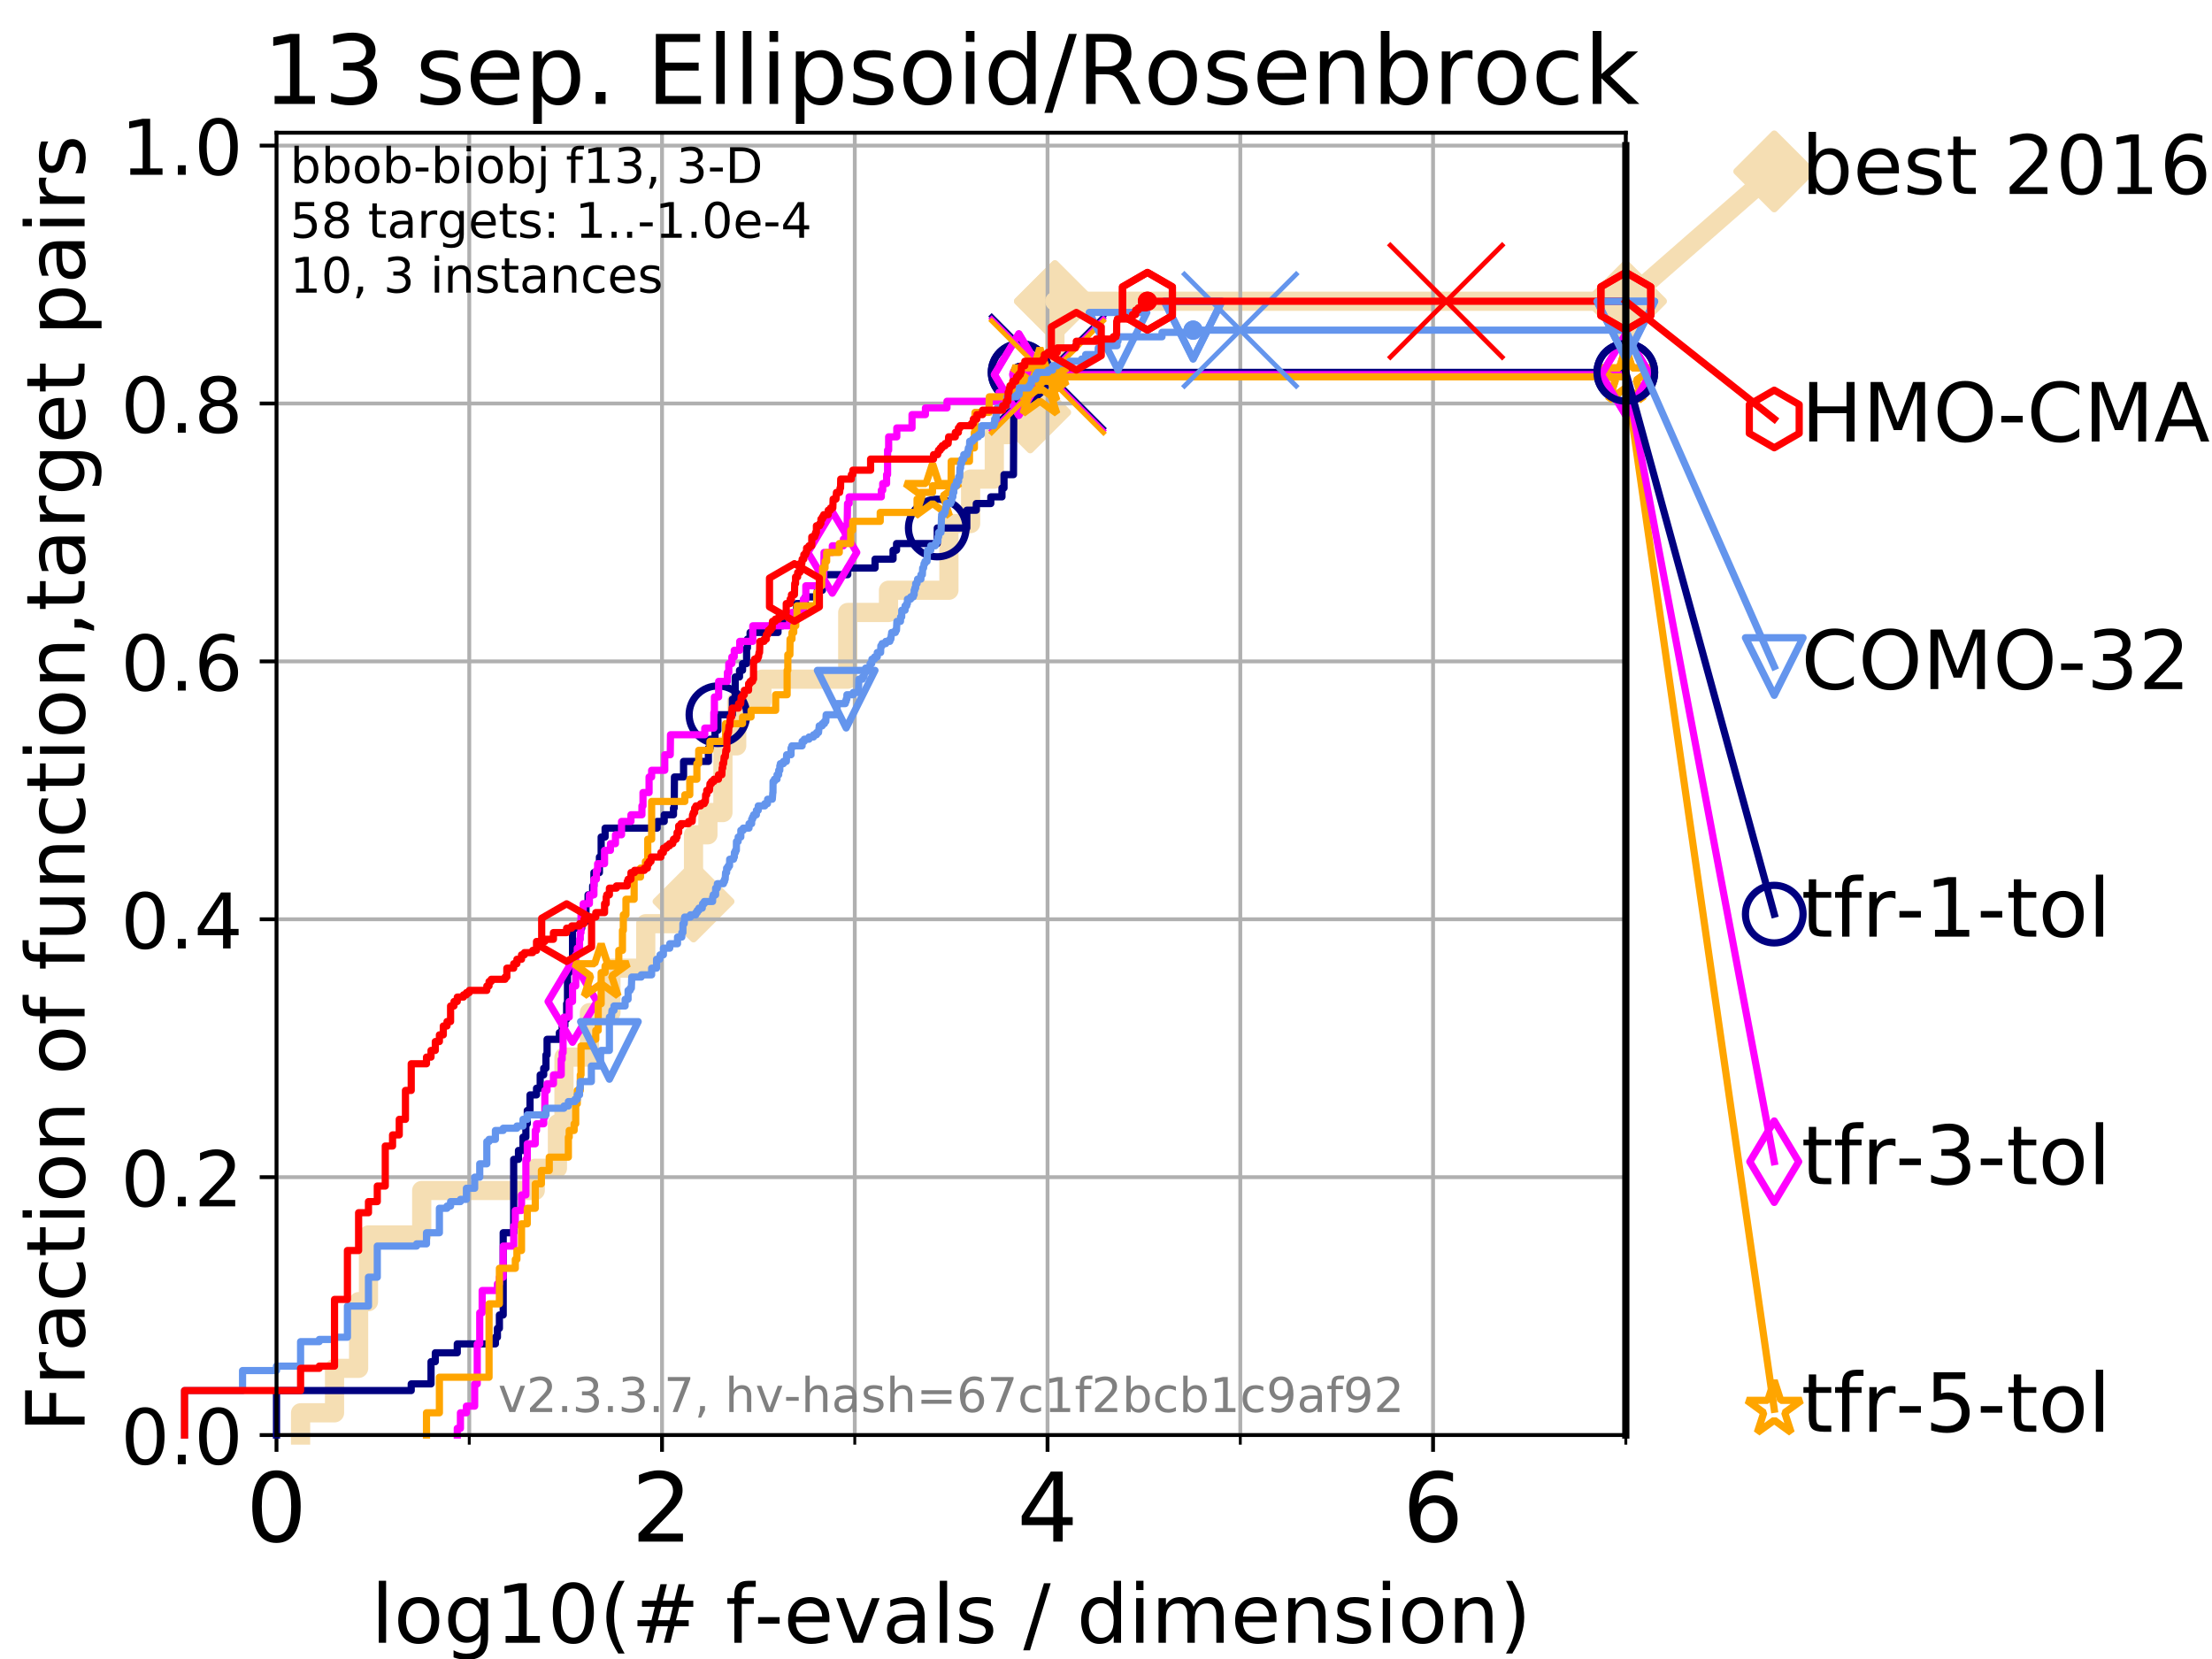 <?xml version="1.0" encoding="utf-8" standalone="no"?>
<!DOCTYPE svg PUBLIC "-//W3C//DTD SVG 1.1//EN"
  "http://www.w3.org/Graphics/SVG/1.1/DTD/svg11.dtd">
<!-- Created with matplotlib (https://matplotlib.org/) -->
<svg height="345.6pt" version="1.1" viewBox="0 0 460.8 345.6" width="460.8pt" xmlns="http://www.w3.org/2000/svg" xmlns:xlink="http://www.w3.org/1999/xlink">
 <defs>
  <style type="text/css">
*{stroke-linecap:butt;stroke-linejoin:round;}
  </style>
 </defs>
 <g id="figure_1">
  <g id="patch_1">
   <path d="M 0 345.6 
L 460.8 345.6 
L 460.8 0 
L 0 0 
z
" style="fill:#ffffff;"/>
  </g>
  <g id="axes_1">
   <g id="patch_2">
    <path d="M 57.6 298.944 
L 338.688 298.944 
L 338.688 27.648 
L 57.6 27.648 
z
" style="fill:#ffffff;"/>
   </g>
   <g id="line2d_1">
    <path d="M 62.617 298.944 
L 62.617 294.313 
L 69.688 294.313 
L 69.688 285.05 
L 74.705 285.05 
L 74.705 271.157 
L 76.759 271.157 
L 76.759 257.263 
L 87.85 257.263 
L 87.85 248.001 
L 111.506 248.001 
L 111.506 243.37 
L 116.122 243.37 
L 116.122 234.107 
L 117.486 234.107 
L 117.486 220.214 
L 122.782 220.214 
L 122.782 210.951 
L 127.272 210.951 
L 127.272 201.689 
L 134.521 201.689 
L 134.521 192.426 
L 141.139 192.426 
L 141.139 187.795 
L 144.471 187.795 
L 144.471 173.901 
L 147.47 173.901 
L 147.47 169.27 
L 150.599 169.27 
L 150.599 155.377 
L 153.467 155.377 
L 153.467 146.114 
L 158.714 146.114 
L 158.714 141.483 
L 176.6 141.483 
L 176.6 127.589 
L 185.091 127.589 
L 185.091 122.958 
L 197.677 122.958 
L 197.677 109.065 
L 202.197 109.065 
L 202.197 99.802 
L 207.132 99.802 
L 207.132 90.54 
L 210.062 90.54 
L 210.062 85.909 
L 214.609 85.909 
L 214.609 76.646 
L 219.76 76.646 
L 219.76 62.753 
L 338.688 62.753 
" style="fill:none;stroke:#f5deb3;stroke-linecap:square;stroke-width:4;"/>
   </g>
   <g id="line2d_2">
    <defs>
     <path d="M 0 7.778 
L 7.778 0 
L 0 -7.778 
L -7.778 0 
z
" id="mc411384a99" style="stroke:#f5deb3;stroke-linejoin:miter;stroke-width:1.5;"/>
    </defs>
    <g>
     <use style="fill:#f5deb3;stroke:#f5deb3;stroke-linejoin:miter;stroke-width:1.5;" x="144.471" xlink:href="#mc411384a99" y="187.795"/>
     <use style="fill:#f5deb3;stroke:#f5deb3;stroke-linejoin:miter;stroke-width:1.5;" x="214.609" xlink:href="#mc411384a99" y="85.909"/>
     <use style="fill:#f5deb3;stroke:#f5deb3;stroke-linejoin:miter;stroke-width:1.5;" x="219.76" xlink:href="#mc411384a99" y="62.753"/>
     <use style="fill:#f5deb3;stroke:#f5deb3;stroke-linejoin:miter;stroke-width:1.5;" x="219.76" xlink:href="#mc411384a99" y="62.753"/>
     <use style="fill:#f5deb3;stroke:#f5deb3;stroke-linejoin:miter;stroke-width:1.5;" x="338.688" xlink:href="#mc411384a99" y="62.753"/>
    </g>
   </g>
   <g id="line2d_3">
    <path style="fill:none;stroke:#f5deb3;stroke-linecap:square;stroke-width:4;"/>
    <g/>
   </g>
   <g id="line2d_4">
    <path d="M 338.688 62.753 
L 369.608 35.706 
" style="fill:none;stroke:#f5deb3;stroke-linecap:square;stroke-width:4;"/>
    <g>
     <use style="fill:#f5deb3;stroke:#f5deb3;stroke-linejoin:miter;stroke-width:1.5;" x="338.688" xlink:href="#mc411384a99" y="62.753"/>
     <use style="fill:#f5deb3;stroke:#f5deb3;stroke-linejoin:miter;stroke-width:1.5;" x="369.608" xlink:href="#mc411384a99" y="35.706"/>
    </g>
   </g>
   <g id="matplotlib.axis_1">
    <g id="xtick_1">
     <g id="line2d_5">
      <path clip-path="url(#p2445b1fab2)" d="M 57.6 298.944 
L 57.6 27.648 
" style="fill:none;stroke:#b0b0b0;stroke-linecap:square;stroke-width:0.8;"/>
     </g>
     <g id="line2d_6">
      <defs>
       <path d="M 0 0 
L 0 3.5 
" id="m53deefda93" style="stroke:#000000;stroke-width:0.8;"/>
      </defs>
      <g>
       <use style="stroke:#000000;stroke-width:0.8;" x="57.6" xlink:href="#m53deefda93" y="298.944"/>
      </g>
     </g>
     <g id="text_1">
      <!-- 0 -->
      <defs>
       <path d="M 31.781 66.406 
Q 24.172 66.406 20.328 58.906 
Q 16.5 51.422 16.5 36.375 
Q 16.5 21.391 20.328 13.891 
Q 24.172 6.391 31.781 6.391 
Q 39.453 6.391 43.281 13.891 
Q 47.125 21.391 47.125 36.375 
Q 47.125 51.422 43.281 58.906 
Q 39.453 66.406 31.781 66.406 
z
M 31.781 74.219 
Q 44.047 74.219 50.516 64.516 
Q 56.984 54.828 56.984 36.375 
Q 56.984 17.969 50.516 8.266 
Q 44.047 -1.422 31.781 -1.422 
Q 19.531 -1.422 13.062 8.266 
Q 6.594 17.969 6.594 36.375 
Q 6.594 54.828 13.062 64.516 
Q 19.531 74.219 31.781 74.219 
z
" id="DejaVuSans-48"/>
      </defs>
      <g transform="translate(51.237 321.141)scale(0.2 -0.2)">
       <use xlink:href="#DejaVuSans-48"/>
      </g>
     </g>
    </g>
    <g id="xtick_2">
     <g id="line2d_7">
      <path clip-path="url(#p2445b1fab2)" d="M 137.911 298.944 
L 137.911 27.648 
" style="fill:none;stroke:#b0b0b0;stroke-linecap:square;stroke-width:0.8;"/>
     </g>
     <g id="line2d_8">
      <g>
       <use style="stroke:#000000;stroke-width:0.8;" x="137.911" xlink:href="#m53deefda93" y="298.944"/>
      </g>
     </g>
     <g id="text_2">
      <!-- 2 -->
      <defs>
       <path d="M 19.188 8.297 
L 53.609 8.297 
L 53.609 0 
L 7.328 0 
L 7.328 8.297 
Q 12.938 14.109 22.625 23.891 
Q 32.328 33.688 34.812 36.531 
Q 39.547 41.844 41.422 45.531 
Q 43.312 49.219 43.312 52.781 
Q 43.312 58.594 39.234 62.25 
Q 35.156 65.922 28.609 65.922 
Q 23.969 65.922 18.812 64.312 
Q 13.672 62.703 7.812 59.422 
L 7.812 69.391 
Q 13.766 71.781 18.938 73 
Q 24.125 74.219 28.422 74.219 
Q 39.75 74.219 46.484 68.547 
Q 53.219 62.891 53.219 53.422 
Q 53.219 48.922 51.531 44.891 
Q 49.859 40.875 45.406 35.406 
Q 44.188 33.984 37.641 27.219 
Q 31.109 20.453 19.188 8.297 
z
" id="DejaVuSans-50"/>
      </defs>
      <g transform="translate(131.548 321.141)scale(0.2 -0.2)">
       <use xlink:href="#DejaVuSans-50"/>
      </g>
     </g>
    </g>
    <g id="xtick_3">
     <g id="line2d_9">
      <path clip-path="url(#p2445b1fab2)" d="M 218.222 298.944 
L 218.222 27.648 
" style="fill:none;stroke:#b0b0b0;stroke-linecap:square;stroke-width:0.8;"/>
     </g>
     <g id="line2d_10">
      <g>
       <use style="stroke:#000000;stroke-width:0.8;" x="218.222" xlink:href="#m53deefda93" y="298.944"/>
      </g>
     </g>
     <g id="text_3">
      <!-- 4 -->
      <defs>
       <path d="M 37.797 64.312 
L 12.891 25.391 
L 37.797 25.391 
z
M 35.203 72.906 
L 47.609 72.906 
L 47.609 25.391 
L 58.016 25.391 
L 58.016 17.188 
L 47.609 17.188 
L 47.609 0 
L 37.797 0 
L 37.797 17.188 
L 4.891 17.188 
L 4.891 26.703 
z
" id="DejaVuSans-52"/>
      </defs>
      <g transform="translate(211.859 321.141)scale(0.2 -0.2)">
       <use xlink:href="#DejaVuSans-52"/>
      </g>
     </g>
    </g>
    <g id="xtick_4">
     <g id="line2d_11">
      <path clip-path="url(#p2445b1fab2)" d="M 298.533 298.944 
L 298.533 27.648 
" style="fill:none;stroke:#b0b0b0;stroke-linecap:square;stroke-width:0.8;"/>
     </g>
     <g id="line2d_12">
      <g>
       <use style="stroke:#000000;stroke-width:0.8;" x="298.533" xlink:href="#m53deefda93" y="298.944"/>
      </g>
     </g>
     <g id="text_4">
      <!-- 6 -->
      <defs>
       <path d="M 33.016 40.375 
Q 26.375 40.375 22.484 35.828 
Q 18.609 31.297 18.609 23.391 
Q 18.609 15.531 22.484 10.953 
Q 26.375 6.391 33.016 6.391 
Q 39.656 6.391 43.531 10.953 
Q 47.406 15.531 47.406 23.391 
Q 47.406 31.297 43.531 35.828 
Q 39.656 40.375 33.016 40.375 
z
M 52.594 71.297 
L 52.594 62.312 
Q 48.875 64.062 45.094 64.984 
Q 41.312 65.922 37.594 65.922 
Q 27.828 65.922 22.672 59.328 
Q 17.531 52.734 16.797 39.406 
Q 19.672 43.656 24.016 45.922 
Q 28.375 48.188 33.594 48.188 
Q 44.578 48.188 50.953 41.516 
Q 57.328 34.859 57.328 23.391 
Q 57.328 12.156 50.688 5.359 
Q 44.047 -1.422 33.016 -1.422 
Q 20.359 -1.422 13.672 8.266 
Q 6.984 17.969 6.984 36.375 
Q 6.984 53.656 15.188 63.938 
Q 23.391 74.219 37.203 74.219 
Q 40.922 74.219 44.703 73.484 
Q 48.484 72.75 52.594 71.297 
z
" id="DejaVuSans-54"/>
      </defs>
      <g transform="translate(292.17 321.141)scale(0.2 -0.2)">
       <use xlink:href="#DejaVuSans-54"/>
      </g>
     </g>
    </g>
    <g id="xtick_5">
     <g id="line2d_13">
      <path clip-path="url(#p2445b1fab2)" d="M 97.755 298.944 
L 97.755 27.648 
" style="fill:none;stroke:#b0b0b0;stroke-linecap:square;stroke-width:0.8;"/>
     </g>
     <g id="line2d_14">
      <defs>
       <path d="M 0 0 
L 0 2 
" id="md257c542be" style="stroke:#000000;stroke-width:0.6;"/>
      </defs>
      <g>
       <use style="stroke:#000000;stroke-width:0.6;" x="97.755" xlink:href="#md257c542be" y="298.944"/>
      </g>
     </g>
    </g>
    <g id="xtick_6">
     <g id="line2d_15">
      <path clip-path="url(#p2445b1fab2)" d="M 178.066 298.944 
L 178.066 27.648 
" style="fill:none;stroke:#b0b0b0;stroke-linecap:square;stroke-width:0.8;"/>
     </g>
     <g id="line2d_16">
      <g>
       <use style="stroke:#000000;stroke-width:0.6;" x="178.066" xlink:href="#md257c542be" y="298.944"/>
      </g>
     </g>
    </g>
    <g id="xtick_7">
     <g id="line2d_17">
      <path clip-path="url(#p2445b1fab2)" d="M 258.377 298.944 
L 258.377 27.648 
" style="fill:none;stroke:#b0b0b0;stroke-linecap:square;stroke-width:0.8;"/>
     </g>
     <g id="line2d_18">
      <g>
       <use style="stroke:#000000;stroke-width:0.6;" x="258.377" xlink:href="#md257c542be" y="298.944"/>
      </g>
     </g>
    </g>
    <g id="xtick_8">
     <g id="line2d_19">
      <path clip-path="url(#p2445b1fab2)" d="M 338.688 298.944 
L 338.688 27.648 
" style="fill:none;stroke:#b0b0b0;stroke-linecap:square;stroke-width:0.8;"/>
     </g>
     <g id="line2d_20">
      <g>
       <use style="stroke:#000000;stroke-width:0.6;" x="338.688" xlink:href="#md257c542be" y="298.944"/>
      </g>
     </g>
    </g>
    <g id="text_5">
     <!-- log10(# f-evals / dimension) -->
     <defs>
      <path d="M 9.422 75.984 
L 18.406 75.984 
L 18.406 0 
L 9.422 0 
z
" id="DejaVuSans-108"/>
      <path d="M 30.609 48.391 
Q 23.391 48.391 19.188 42.75 
Q 14.984 37.109 14.984 27.297 
Q 14.984 17.484 19.156 11.844 
Q 23.344 6.203 30.609 6.203 
Q 37.797 6.203 41.984 11.859 
Q 46.188 17.531 46.188 27.297 
Q 46.188 37.016 41.984 42.703 
Q 37.797 48.391 30.609 48.391 
z
M 30.609 56 
Q 42.328 56 49.016 48.375 
Q 55.719 40.766 55.719 27.297 
Q 55.719 13.875 49.016 6.219 
Q 42.328 -1.422 30.609 -1.422 
Q 18.844 -1.422 12.172 6.219 
Q 5.516 13.875 5.516 27.297 
Q 5.516 40.766 12.172 48.375 
Q 18.844 56 30.609 56 
z
" id="DejaVuSans-111"/>
      <path d="M 45.406 27.984 
Q 45.406 37.75 41.375 43.109 
Q 37.359 48.484 30.078 48.484 
Q 22.859 48.484 18.828 43.109 
Q 14.797 37.75 14.797 27.984 
Q 14.797 18.266 18.828 12.891 
Q 22.859 7.516 30.078 7.516 
Q 37.359 7.516 41.375 12.891 
Q 45.406 18.266 45.406 27.984 
z
M 54.391 6.781 
Q 54.391 -7.172 48.188 -13.984 
Q 42 -20.797 29.203 -20.797 
Q 24.469 -20.797 20.266 -20.094 
Q 16.062 -19.391 12.109 -17.922 
L 12.109 -9.188 
Q 16.062 -11.328 19.922 -12.344 
Q 23.781 -13.375 27.781 -13.375 
Q 36.625 -13.375 41.016 -8.766 
Q 45.406 -4.156 45.406 5.172 
L 45.406 9.625 
Q 42.625 4.781 38.281 2.391 
Q 33.938 0 27.875 0 
Q 17.828 0 11.672 7.656 
Q 5.516 15.328 5.516 27.984 
Q 5.516 40.672 11.672 48.328 
Q 17.828 56 27.875 56 
Q 33.938 56 38.281 53.609 
Q 42.625 51.219 45.406 46.391 
L 45.406 54.688 
L 54.391 54.688 
z
" id="DejaVuSans-103"/>
      <path d="M 12.406 8.297 
L 28.516 8.297 
L 28.516 63.922 
L 10.984 60.406 
L 10.984 69.391 
L 28.422 72.906 
L 38.281 72.906 
L 38.281 8.297 
L 54.391 8.297 
L 54.391 0 
L 12.406 0 
z
" id="DejaVuSans-49"/>
      <path d="M 31 75.875 
Q 24.469 64.656 21.281 53.656 
Q 18.109 42.672 18.109 31.391 
Q 18.109 20.125 21.312 9.062 
Q 24.516 -2 31 -13.188 
L 23.188 -13.188 
Q 15.875 -1.703 12.234 9.375 
Q 8.594 20.453 8.594 31.391 
Q 8.594 42.281 12.203 53.312 
Q 15.828 64.359 23.188 75.875 
z
" id="DejaVuSans-40"/>
      <path d="M 51.125 44 
L 36.922 44 
L 32.812 27.688 
L 47.125 27.688 
z
M 43.797 71.781 
L 38.719 51.516 
L 52.984 51.516 
L 58.109 71.781 
L 65.922 71.781 
L 60.891 51.516 
L 76.125 51.516 
L 76.125 44 
L 58.984 44 
L 54.984 27.688 
L 70.516 27.688 
L 70.516 20.219 
L 53.078 20.219 
L 48 0 
L 40.188 0 
L 45.219 20.219 
L 30.906 20.219 
L 25.875 0 
L 18.016 0 
L 23.094 20.219 
L 7.719 20.219 
L 7.719 27.688 
L 24.906 27.688 
L 29 44 
L 13.281 44 
L 13.281 51.516 
L 30.906 51.516 
L 35.891 71.781 
z
" id="DejaVuSans-35"/>
      <path id="DejaVuSans-32"/>
      <path d="M 37.109 75.984 
L 37.109 68.5 
L 28.516 68.5 
Q 23.688 68.5 21.797 66.547 
Q 19.922 64.594 19.922 59.516 
L 19.922 54.688 
L 34.719 54.688 
L 34.719 47.703 
L 19.922 47.703 
L 19.922 0 
L 10.891 0 
L 10.891 47.703 
L 2.297 47.703 
L 2.297 54.688 
L 10.891 54.688 
L 10.891 58.5 
Q 10.891 67.625 15.141 71.797 
Q 19.391 75.984 28.609 75.984 
z
" id="DejaVuSans-102"/>
      <path d="M 4.891 31.391 
L 31.203 31.391 
L 31.203 23.391 
L 4.891 23.391 
z
" id="DejaVuSans-45"/>
      <path d="M 56.203 29.594 
L 56.203 25.203 
L 14.891 25.203 
Q 15.484 15.922 20.484 11.062 
Q 25.484 6.203 34.422 6.203 
Q 39.594 6.203 44.453 7.469 
Q 49.312 8.734 54.109 11.281 
L 54.109 2.781 
Q 49.266 0.734 44.188 -0.344 
Q 39.109 -1.422 33.891 -1.422 
Q 20.797 -1.422 13.156 6.188 
Q 5.516 13.812 5.516 26.812 
Q 5.516 40.234 12.766 48.109 
Q 20.016 56 32.328 56 
Q 43.359 56 49.781 48.891 
Q 56.203 41.797 56.203 29.594 
z
M 47.219 32.234 
Q 47.125 39.594 43.094 43.984 
Q 39.062 48.391 32.422 48.391 
Q 24.906 48.391 20.391 44.141 
Q 15.875 39.891 15.188 32.172 
z
" id="DejaVuSans-101"/>
      <path d="M 2.984 54.688 
L 12.5 54.688 
L 29.594 8.797 
L 46.688 54.688 
L 56.203 54.688 
L 35.688 0 
L 23.484 0 
z
" id="DejaVuSans-118"/>
      <path d="M 34.281 27.484 
Q 23.391 27.484 19.188 25 
Q 14.984 22.516 14.984 16.5 
Q 14.984 11.719 18.141 8.906 
Q 21.297 6.109 26.703 6.109 
Q 34.188 6.109 38.703 11.406 
Q 43.219 16.703 43.219 25.484 
L 43.219 27.484 
z
M 52.203 31.203 
L 52.203 0 
L 43.219 0 
L 43.219 8.297 
Q 40.141 3.328 35.547 0.953 
Q 30.953 -1.422 24.312 -1.422 
Q 15.922 -1.422 10.953 3.297 
Q 6 8.016 6 15.922 
Q 6 25.141 12.172 29.828 
Q 18.359 34.516 30.609 34.516 
L 43.219 34.516 
L 43.219 35.406 
Q 43.219 41.609 39.141 45 
Q 35.062 48.391 27.688 48.391 
Q 23 48.391 18.547 47.266 
Q 14.109 46.141 10.016 43.891 
L 10.016 52.203 
Q 14.938 54.109 19.578 55.047 
Q 24.219 56 28.609 56 
Q 40.484 56 46.344 49.844 
Q 52.203 43.703 52.203 31.203 
z
" id="DejaVuSans-97"/>
      <path d="M 44.281 53.078 
L 44.281 44.578 
Q 40.484 46.531 36.375 47.5 
Q 32.281 48.484 27.875 48.484 
Q 21.188 48.484 17.844 46.438 
Q 14.5 44.391 14.5 40.281 
Q 14.5 37.156 16.891 35.375 
Q 19.281 33.594 26.516 31.984 
L 29.594 31.297 
Q 39.156 29.25 43.188 25.516 
Q 47.219 21.781 47.219 15.094 
Q 47.219 7.469 41.188 3.016 
Q 35.156 -1.422 24.609 -1.422 
Q 20.219 -1.422 15.453 -0.562 
Q 10.688 0.297 5.422 2 
L 5.422 11.281 
Q 10.406 8.688 15.234 7.391 
Q 20.062 6.109 24.812 6.109 
Q 31.156 6.109 34.562 8.281 
Q 37.984 10.453 37.984 14.406 
Q 37.984 18.062 35.516 20.016 
Q 33.062 21.969 24.703 23.781 
L 21.578 24.516 
Q 13.234 26.266 9.516 29.906 
Q 5.812 33.547 5.812 39.891 
Q 5.812 47.609 11.281 51.797 
Q 16.75 56 26.812 56 
Q 31.781 56 36.172 55.266 
Q 40.578 54.547 44.281 53.078 
z
" id="DejaVuSans-115"/>
      <path d="M 25.391 72.906 
L 33.688 72.906 
L 8.297 -9.281 
L 0 -9.281 
z
" id="DejaVuSans-47"/>
      <path d="M 45.406 46.391 
L 45.406 75.984 
L 54.391 75.984 
L 54.391 0 
L 45.406 0 
L 45.406 8.203 
Q 42.578 3.328 38.25 0.953 
Q 33.938 -1.422 27.875 -1.422 
Q 17.969 -1.422 11.734 6.484 
Q 5.516 14.406 5.516 27.297 
Q 5.516 40.188 11.734 48.094 
Q 17.969 56 27.875 56 
Q 33.938 56 38.25 53.625 
Q 42.578 51.266 45.406 46.391 
z
M 14.797 27.297 
Q 14.797 17.391 18.875 11.75 
Q 22.953 6.109 30.078 6.109 
Q 37.203 6.109 41.297 11.75 
Q 45.406 17.391 45.406 27.297 
Q 45.406 37.203 41.297 42.844 
Q 37.203 48.484 30.078 48.484 
Q 22.953 48.484 18.875 42.844 
Q 14.797 37.203 14.797 27.297 
z
" id="DejaVuSans-100"/>
      <path d="M 9.422 54.688 
L 18.406 54.688 
L 18.406 0 
L 9.422 0 
z
M 9.422 75.984 
L 18.406 75.984 
L 18.406 64.594 
L 9.422 64.594 
z
" id="DejaVuSans-105"/>
      <path d="M 52 44.188 
Q 55.375 50.25 60.062 53.125 
Q 64.75 56 71.094 56 
Q 79.641 56 84.281 50.016 
Q 88.922 44.047 88.922 33.016 
L 88.922 0 
L 79.891 0 
L 79.891 32.719 
Q 79.891 40.578 77.094 44.375 
Q 74.312 48.188 68.609 48.188 
Q 61.625 48.188 57.562 43.547 
Q 53.516 38.922 53.516 30.906 
L 53.516 0 
L 44.484 0 
L 44.484 32.719 
Q 44.484 40.625 41.703 44.406 
Q 38.922 48.188 33.109 48.188 
Q 26.219 48.188 22.156 43.531 
Q 18.109 38.875 18.109 30.906 
L 18.109 0 
L 9.078 0 
L 9.078 54.688 
L 18.109 54.688 
L 18.109 46.188 
Q 21.188 51.219 25.484 53.609 
Q 29.781 56 35.688 56 
Q 41.656 56 45.828 52.969 
Q 50 49.953 52 44.188 
z
" id="DejaVuSans-109"/>
      <path d="M 54.891 33.016 
L 54.891 0 
L 45.906 0 
L 45.906 32.719 
Q 45.906 40.484 42.875 44.328 
Q 39.844 48.188 33.797 48.188 
Q 26.516 48.188 22.312 43.547 
Q 18.109 38.922 18.109 30.906 
L 18.109 0 
L 9.078 0 
L 9.078 54.688 
L 18.109 54.688 
L 18.109 46.188 
Q 21.344 51.125 25.703 53.562 
Q 30.078 56 35.797 56 
Q 45.219 56 50.047 50.172 
Q 54.891 44.344 54.891 33.016 
z
" id="DejaVuSans-110"/>
      <path d="M 8.016 75.875 
L 15.828 75.875 
Q 23.141 64.359 26.781 53.312 
Q 30.422 42.281 30.422 31.391 
Q 30.422 20.453 26.781 9.375 
Q 23.141 -1.703 15.828 -13.188 
L 8.016 -13.188 
Q 14.5 -2 17.703 9.062 
Q 20.906 20.125 20.906 31.391 
Q 20.906 42.672 17.703 53.656 
Q 14.5 64.656 8.016 75.875 
z
" id="DejaVuSans-41"/>
     </defs>
     <g transform="translate(77.303 342.218)scale(0.17 -0.17)">
      <use xlink:href="#DejaVuSans-108"/>
      <use x="27.783" xlink:href="#DejaVuSans-111"/>
      <use x="88.965" xlink:href="#DejaVuSans-103"/>
      <use x="152.441" xlink:href="#DejaVuSans-49"/>
      <use x="216.064" xlink:href="#DejaVuSans-48"/>
      <use x="279.688" xlink:href="#DejaVuSans-40"/>
      <use x="318.701" xlink:href="#DejaVuSans-35"/>
      <use x="402.49" xlink:href="#DejaVuSans-32"/>
      <use x="434.277" xlink:href="#DejaVuSans-102"/>
      <use x="469.404" xlink:href="#DejaVuSans-45"/>
      <use x="505.488" xlink:href="#DejaVuSans-101"/>
      <use x="567.012" xlink:href="#DejaVuSans-118"/>
      <use x="626.191" xlink:href="#DejaVuSans-97"/>
      <use x="687.471" xlink:href="#DejaVuSans-108"/>
      <use x="715.254" xlink:href="#DejaVuSans-115"/>
      <use x="767.354" xlink:href="#DejaVuSans-32"/>
      <use x="799.141" xlink:href="#DejaVuSans-47"/>
      <use x="832.832" xlink:href="#DejaVuSans-32"/>
      <use x="864.619" xlink:href="#DejaVuSans-100"/>
      <use x="928.096" xlink:href="#DejaVuSans-105"/>
      <use x="955.879" xlink:href="#DejaVuSans-109"/>
      <use x="1053.291" xlink:href="#DejaVuSans-101"/>
      <use x="1114.814" xlink:href="#DejaVuSans-110"/>
      <use x="1178.193" xlink:href="#DejaVuSans-115"/>
      <use x="1230.293" xlink:href="#DejaVuSans-105"/>
      <use x="1258.076" xlink:href="#DejaVuSans-111"/>
      <use x="1319.258" xlink:href="#DejaVuSans-110"/>
      <use x="1382.637" xlink:href="#DejaVuSans-41"/>
     </g>
    </g>
   </g>
   <g id="matplotlib.axis_2">
    <g id="ytick_1">
     <g id="line2d_21">
      <path clip-path="url(#p2445b1fab2)" d="M 57.6 298.944 
L 338.688 298.944 
" style="fill:none;stroke:#b0b0b0;stroke-linecap:square;stroke-width:0.8;"/>
     </g>
     <g id="line2d_22">
      <defs>
       <path d="M 0 0 
L -3.5 0 
" id="m68a75c4b68" style="stroke:#000000;stroke-width:0.8;"/>
      </defs>
      <g>
       <use style="stroke:#000000;stroke-width:0.8;" x="57.6" xlink:href="#m68a75c4b68" y="298.944"/>
      </g>
     </g>
     <g id="text_6">
      <!-- 0.0 -->
      <defs>
       <path d="M 10.688 12.406 
L 21 12.406 
L 21 0 
L 10.688 0 
z
" id="DejaVuSans-46"/>
      </defs>
      <g transform="translate(25.155 305.023)scale(0.16 -0.16)">
       <use xlink:href="#DejaVuSans-48"/>
       <use x="63.623" xlink:href="#DejaVuSans-46"/>
       <use x="95.41" xlink:href="#DejaVuSans-48"/>
      </g>
     </g>
    </g>
    <g id="ytick_2">
     <g id="line2d_23">
      <path clip-path="url(#p2445b1fab2)" d="M 57.6 245.222 
L 338.688 245.222 
" style="fill:none;stroke:#b0b0b0;stroke-linecap:square;stroke-width:0.8;"/>
     </g>
     <g id="line2d_24">
      <g>
       <use style="stroke:#000000;stroke-width:0.8;" x="57.6" xlink:href="#m68a75c4b68" y="245.222"/>
      </g>
     </g>
     <g id="text_7">
      <!-- 0.2 -->
      <g transform="translate(25.155 251.301)scale(0.16 -0.16)">
       <use xlink:href="#DejaVuSans-48"/>
       <use x="63.623" xlink:href="#DejaVuSans-46"/>
       <use x="95.41" xlink:href="#DejaVuSans-50"/>
      </g>
     </g>
    </g>
    <g id="ytick_3">
     <g id="line2d_25">
      <path clip-path="url(#p2445b1fab2)" d="M 57.6 191.5 
L 338.688 191.5 
" style="fill:none;stroke:#b0b0b0;stroke-linecap:square;stroke-width:0.8;"/>
     </g>
     <g id="line2d_26">
      <g>
       <use style="stroke:#000000;stroke-width:0.8;" x="57.6" xlink:href="#m68a75c4b68" y="191.5"/>
      </g>
     </g>
     <g id="text_8">
      <!-- 0.4 -->
      <g transform="translate(25.155 197.579)scale(0.16 -0.16)">
       <use xlink:href="#DejaVuSans-48"/>
       <use x="63.623" xlink:href="#DejaVuSans-46"/>
       <use x="95.41" xlink:href="#DejaVuSans-52"/>
      </g>
     </g>
    </g>
    <g id="ytick_4">
     <g id="line2d_27">
      <path clip-path="url(#p2445b1fab2)" d="M 57.6 137.778 
L 338.688 137.778 
" style="fill:none;stroke:#b0b0b0;stroke-linecap:square;stroke-width:0.8;"/>
     </g>
     <g id="line2d_28">
      <g>
       <use style="stroke:#000000;stroke-width:0.8;" x="57.6" xlink:href="#m68a75c4b68" y="137.778"/>
      </g>
     </g>
     <g id="text_9">
      <!-- 0.6 -->
      <g transform="translate(25.155 143.857)scale(0.16 -0.16)">
       <use xlink:href="#DejaVuSans-48"/>
       <use x="63.623" xlink:href="#DejaVuSans-46"/>
       <use x="95.41" xlink:href="#DejaVuSans-54"/>
      </g>
     </g>
    </g>
    <g id="ytick_5">
     <g id="line2d_29">
      <path clip-path="url(#p2445b1fab2)" d="M 57.6 84.056 
L 338.688 84.056 
" style="fill:none;stroke:#b0b0b0;stroke-linecap:square;stroke-width:0.8;"/>
     </g>
     <g id="line2d_30">
      <g>
       <use style="stroke:#000000;stroke-width:0.8;" x="57.6" xlink:href="#m68a75c4b68" y="84.056"/>
      </g>
     </g>
     <g id="text_10">
      <!-- 0.8 -->
      <defs>
       <path d="M 31.781 34.625 
Q 24.75 34.625 20.719 30.859 
Q 16.703 27.094 16.703 20.516 
Q 16.703 13.922 20.719 10.156 
Q 24.75 6.391 31.781 6.391 
Q 38.812 6.391 42.859 10.172 
Q 46.922 13.969 46.922 20.516 
Q 46.922 27.094 42.891 30.859 
Q 38.875 34.625 31.781 34.625 
z
M 21.922 38.812 
Q 15.578 40.375 12.031 44.719 
Q 8.5 49.078 8.5 55.328 
Q 8.5 64.062 14.719 69.141 
Q 20.953 74.219 31.781 74.219 
Q 42.672 74.219 48.875 69.141 
Q 55.078 64.062 55.078 55.328 
Q 55.078 49.078 51.531 44.719 
Q 48 40.375 41.703 38.812 
Q 48.828 37.156 52.797 32.312 
Q 56.781 27.484 56.781 20.516 
Q 56.781 9.906 50.312 4.234 
Q 43.844 -1.422 31.781 -1.422 
Q 19.734 -1.422 13.25 4.234 
Q 6.781 9.906 6.781 20.516 
Q 6.781 27.484 10.781 32.312 
Q 14.797 37.156 21.922 38.812 
z
M 18.312 54.391 
Q 18.312 48.734 21.844 45.562 
Q 25.391 42.391 31.781 42.391 
Q 38.141 42.391 41.719 45.562 
Q 45.312 48.734 45.312 54.391 
Q 45.312 60.062 41.719 63.234 
Q 38.141 66.406 31.781 66.406 
Q 25.391 66.406 21.844 63.234 
Q 18.312 60.062 18.312 54.391 
z
" id="DejaVuSans-56"/>
      </defs>
      <g transform="translate(25.155 90.135)scale(0.16 -0.16)">
       <use xlink:href="#DejaVuSans-48"/>
       <use x="63.623" xlink:href="#DejaVuSans-46"/>
       <use x="95.41" xlink:href="#DejaVuSans-56"/>
      </g>
     </g>
    </g>
    <g id="ytick_6">
     <g id="line2d_31">
      <path clip-path="url(#p2445b1fab2)" d="M 57.6 30.334 
L 338.688 30.334 
" style="fill:none;stroke:#b0b0b0;stroke-linecap:square;stroke-width:0.8;"/>
     </g>
     <g id="line2d_32">
      <g>
       <use style="stroke:#000000;stroke-width:0.8;" x="57.6" xlink:href="#m68a75c4b68" y="30.334"/>
      </g>
     </g>
     <g id="text_11">
      <!-- 1.0 -->
      <g transform="translate(25.155 36.413)scale(0.16 -0.16)">
       <use xlink:href="#DejaVuSans-49"/>
       <use x="63.623" xlink:href="#DejaVuSans-46"/>
       <use x="95.41" xlink:href="#DejaVuSans-48"/>
      </g>
     </g>
    </g>
    <g id="text_12">
     <!-- Fraction of function,target pairs -->
     <defs>
      <path d="M 9.812 72.906 
L 51.703 72.906 
L 51.703 64.594 
L 19.672 64.594 
L 19.672 43.109 
L 48.578 43.109 
L 48.578 34.812 
L 19.672 34.812 
L 19.672 0 
L 9.812 0 
z
" id="DejaVuSans-70"/>
      <path d="M 41.109 46.297 
Q 39.594 47.172 37.812 47.578 
Q 36.031 48 33.891 48 
Q 26.266 48 22.188 43.047 
Q 18.109 38.094 18.109 28.812 
L 18.109 0 
L 9.078 0 
L 9.078 54.688 
L 18.109 54.688 
L 18.109 46.188 
Q 20.953 51.172 25.484 53.578 
Q 30.031 56 36.531 56 
Q 37.453 56 38.578 55.875 
Q 39.703 55.766 41.062 55.516 
z
" id="DejaVuSans-114"/>
      <path d="M 48.781 52.594 
L 48.781 44.188 
Q 44.969 46.297 41.141 47.344 
Q 37.312 48.391 33.406 48.391 
Q 24.656 48.391 19.812 42.844 
Q 14.984 37.312 14.984 27.297 
Q 14.984 17.281 19.812 11.734 
Q 24.656 6.203 33.406 6.203 
Q 37.312 6.203 41.141 7.25 
Q 44.969 8.297 48.781 10.406 
L 48.781 2.094 
Q 45.016 0.344 40.984 -0.531 
Q 36.969 -1.422 32.422 -1.422 
Q 20.062 -1.422 12.781 6.344 
Q 5.516 14.109 5.516 27.297 
Q 5.516 40.672 12.859 48.328 
Q 20.219 56 33.016 56 
Q 37.156 56 41.109 55.141 
Q 45.062 54.297 48.781 52.594 
z
" id="DejaVuSans-99"/>
      <path d="M 18.312 70.219 
L 18.312 54.688 
L 36.812 54.688 
L 36.812 47.703 
L 18.312 47.703 
L 18.312 18.016 
Q 18.312 11.328 20.141 9.422 
Q 21.969 7.516 27.594 7.516 
L 36.812 7.516 
L 36.812 0 
L 27.594 0 
Q 17.188 0 13.234 3.875 
Q 9.281 7.766 9.281 18.016 
L 9.281 47.703 
L 2.688 47.703 
L 2.688 54.688 
L 9.281 54.688 
L 9.281 70.219 
z
" id="DejaVuSans-116"/>
      <path d="M 8.5 21.578 
L 8.5 54.688 
L 17.484 54.688 
L 17.484 21.922 
Q 17.484 14.156 20.5 10.266 
Q 23.531 6.391 29.594 6.391 
Q 36.859 6.391 41.078 11.031 
Q 45.312 15.672 45.312 23.688 
L 45.312 54.688 
L 54.297 54.688 
L 54.297 0 
L 45.312 0 
L 45.312 8.406 
Q 42.047 3.422 37.719 1 
Q 33.406 -1.422 27.688 -1.422 
Q 18.266 -1.422 13.375 4.438 
Q 8.5 10.297 8.5 21.578 
z
M 31.109 56 
z
" id="DejaVuSans-117"/>
      <path d="M 11.719 12.406 
L 22.016 12.406 
L 22.016 4 
L 14.016 -11.625 
L 7.719 -11.625 
L 11.719 4 
z
" id="DejaVuSans-44"/>
      <path d="M 18.109 8.203 
L 18.109 -20.797 
L 9.078 -20.797 
L 9.078 54.688 
L 18.109 54.688 
L 18.109 46.391 
Q 20.953 51.266 25.266 53.625 
Q 29.594 56 35.594 56 
Q 45.562 56 51.781 48.094 
Q 58.016 40.188 58.016 27.297 
Q 58.016 14.406 51.781 6.484 
Q 45.562 -1.422 35.594 -1.422 
Q 29.594 -1.422 25.266 0.953 
Q 20.953 3.328 18.109 8.203 
z
M 48.688 27.297 
Q 48.688 37.203 44.609 42.844 
Q 40.531 48.484 33.406 48.484 
Q 26.266 48.484 22.188 42.844 
Q 18.109 37.203 18.109 27.297 
Q 18.109 17.391 22.188 11.75 
Q 26.266 6.109 33.406 6.109 
Q 40.531 6.109 44.609 11.75 
Q 48.688 17.391 48.688 27.297 
z
" id="DejaVuSans-112"/>
     </defs>
     <g transform="translate(17.62 298.435)rotate(-90)scale(0.17 -0.17)">
      <use xlink:href="#DejaVuSans-70"/>
      <use x="57.41" xlink:href="#DejaVuSans-114"/>
      <use x="98.523" xlink:href="#DejaVuSans-97"/>
      <use x="159.803" xlink:href="#DejaVuSans-99"/>
      <use x="214.783" xlink:href="#DejaVuSans-116"/>
      <use x="253.992" xlink:href="#DejaVuSans-105"/>
      <use x="281.775" xlink:href="#DejaVuSans-111"/>
      <use x="342.957" xlink:href="#DejaVuSans-110"/>
      <use x="406.336" xlink:href="#DejaVuSans-32"/>
      <use x="438.123" xlink:href="#DejaVuSans-111"/>
      <use x="499.305" xlink:href="#DejaVuSans-102"/>
      <use x="534.51" xlink:href="#DejaVuSans-32"/>
      <use x="566.297" xlink:href="#DejaVuSans-102"/>
      <use x="601.502" xlink:href="#DejaVuSans-117"/>
      <use x="664.881" xlink:href="#DejaVuSans-110"/>
      <use x="728.26" xlink:href="#DejaVuSans-99"/>
      <use x="783.24" xlink:href="#DejaVuSans-116"/>
      <use x="822.449" xlink:href="#DejaVuSans-105"/>
      <use x="850.232" xlink:href="#DejaVuSans-111"/>
      <use x="911.414" xlink:href="#DejaVuSans-110"/>
      <use x="974.793" xlink:href="#DejaVuSans-44"/>
      <use x="1006.58" xlink:href="#DejaVuSans-116"/>
      <use x="1045.789" xlink:href="#DejaVuSans-97"/>
      <use x="1107.068" xlink:href="#DejaVuSans-114"/>
      <use x="1148.166" xlink:href="#DejaVuSans-103"/>
      <use x="1211.643" xlink:href="#DejaVuSans-101"/>
      <use x="1273.166" xlink:href="#DejaVuSans-116"/>
      <use x="1312.375" xlink:href="#DejaVuSans-32"/>
      <use x="1344.162" xlink:href="#DejaVuSans-112"/>
      <use x="1407.639" xlink:href="#DejaVuSans-97"/>
      <use x="1468.918" xlink:href="#DejaVuSans-105"/>
      <use x="1496.701" xlink:href="#DejaVuSans-114"/>
      <use x="1537.814" xlink:href="#DejaVuSans-115"/>
     </g>
    </g>
   </g>
   <g id="line2d_33">
    <defs>
     <path d="M 0 1.5 
C 0.398 1.5 0.779 1.342 1.061 1.061 
C 1.342 0.779 1.5 0.398 1.5 0 
C 1.5 -0.398 1.342 -0.779 1.061 -1.061 
C 0.779 -1.342 0.398 -1.5 0 -1.5 
C -0.398 -1.5 -0.779 -1.342 -1.061 -1.061 
C -1.342 -0.779 -1.5 -0.398 -1.5 0 
C -1.5 0.398 -1.342 0.779 -1.061 1.061 
C -0.779 1.342 -0.398 1.5 0 1.5 
z
" id="m06f5258df5" style="stroke:#f5deb3;"/>
    </defs>
    <g>
     <use style="fill:#f5deb3;stroke:#f5deb3;" x="219.76" xlink:href="#m06f5258df5" y="62.753"/>
     <use style="fill:#f5deb3;stroke:#f5deb3;" x="219.76" xlink:href="#m06f5258df5" y="62.753"/>
    </g>
   </g>
   <g id="line2d_34">
    <defs>
     <path d="M 0 1.5 
C 0.398 1.5 0.779 1.342 1.061 1.061 
C 1.342 0.779 1.5 0.398 1.5 0 
C 1.5 -0.398 1.342 -0.779 1.061 -1.061 
C 0.779 -1.342 0.398 -1.5 0 -1.5 
C -0.398 -1.5 -0.779 -1.342 -1.061 -1.061 
C -1.342 -0.779 -1.5 -0.398 -1.5 0 
C -1.5 0.398 -1.342 0.779 -1.061 1.061 
C -0.779 1.342 -0.398 1.5 0 1.5 
z
" id="m3f797562f2" style="stroke:#000080;"/>
    </defs>
    <g>
     <use style="fill:#000080;stroke:#000080;" x="212.515" xlink:href="#m3f797562f2" y="77.572"/>
     <use style="fill:#000080;stroke:#000080;" x="212.515" xlink:href="#m3f797562f2" y="77.572"/>
    </g>
   </g>
   <g id="line2d_35">
    <path d="M 57.6 298.944 
L 57.6 289.682 
L 85.667 289.682 
L 85.667 288.292 
L 89.79 288.292 
L 89.79 283.661 
L 90.684 283.661 
L 90.684 281.809 
L 95.26 281.809 
L 95.26 279.956 
L 103.203 279.956 
L 103.203 278.567 
L 103.623 278.567 
L 103.623 276.714 
L 104.034 276.714 
L 104.034 273.935 
L 104.826 273.935 
L 104.826 256.8 
L 107.009 256.8 
L 107.009 241.517 
L 108.006 241.517 
L 108.006 239.665 
L 108.949 239.665 
L 108.949 236.886 
L 109.55 236.886 
L 109.55 234.107 
L 109.843 234.107 
L 109.843 231.328 
L 110.415 231.328 
L 110.415 228.087 
L 111.768 228.087 
L 111.768 226.697 
L 112.532 226.697 
L 112.532 223.918 
L 113.264 223.918 
L 113.264 222.529 
L 113.735 222.529 
L 113.735 219.75 
L 113.966 219.75 
L 113.966 216.509 
L 116.523 216.509 
L 116.523 215.119 
L 117.107 215.119 
L 117.107 213.73 
L 117.673 213.73 
L 117.673 212.34 
L 118.04 212.34 
L 118.04 209.099 
L 118.221 209.099 
L 118.221 202.615 
L 118.577 202.615 
L 118.577 200.762 
L 119.267 200.762 
L 119.267 193.353 
L 121.189 193.353 
L 121.189 191.963 
L 122.076 191.963 
L 122.076 188.258 
L 122.503 188.258 
L 122.503 186.406 
L 123.461 186.406 
L 123.461 184.553 
L 123.725 184.553 
L 123.725 181.775 
L 124.867 181.775 
L 124.867 178.533 
L 125.232 178.533 
L 125.232 174.365 
L 126.054 174.365 
L 126.054 172.512 
L 136.894 172.512 
L 136.894 171.123 
L 138.37 171.123 
L 138.37 169.733 
L 140.298 169.733 
L 140.298 168.344 
L 140.449 168.344 
L 140.499 161.86 
L 142.397 161.86 
L 142.397 158.618 
L 147.57 158.618 
L 147.57 155.84 
L 147.934 155.84 
L 147.934 153.987 
L 148.951 153.987 
L 148.951 152.135 
L 149.557 152.135 
L 149.557 148.893 
L 152.562 148.893 
L 152.562 145.651 
L 153.154 145.651 
L 153.154 141.02 
L 154.052 141.02 
L 154.052 139.631 
L 154.686 139.631 
L 154.686 138.241 
L 155.531 138.241 
L 155.531 134.999 
L 155.7 134.999 
L 155.7 133.147 
L 156.257 133.147 
L 156.257 131.757 
L 162.072 131.757 
L 162.072 130.368 
L 163.048 130.368 
L 163.048 128.979 
L 165.932 128.979 
L 165.932 125.737 
L 167.746 125.737 
L 167.746 124.348 
L 170.274 124.348 
L 170.274 122.958 
L 171.332 122.958 
L 171.332 119.716 
L 176.612 119.716 
L 176.612 118.327 
L 182.289 118.327 
L 182.289 116.475 
L 186.04 116.475 
L 186.04 114.622 
L 186.768 114.622 
L 186.768 113.233 
L 195.247 113.233 
L 195.247 109.991 
L 201.406 109.991 
L 201.406 106.286 
L 203.38 106.286 
L 203.38 104.897 
L 206.4 104.897 
L 206.4 103.507 
L 208.728 103.507 
L 208.728 101.655 
L 209.156 101.655 
L 209.156 98.876 
L 211.127 98.876 
L 211.186 86.372 
L 211.843 86.372 
L 211.843 84.982 
L 212.493 84.982 
L 212.515 77.572 
L 338.688 77.572 
L 338.688 77.572 
" style="fill:none;stroke:#000080;stroke-linecap:square;stroke-width:1.5;"/>
   </g>
   <g id="line2d_36">
    <defs>
     <path d="M 0 6 
C 1.591 6 3.117 5.368 4.243 4.243 
C 5.368 3.117 6 1.591 6 0 
C 6 -1.591 5.368 -3.117 4.243 -4.243 
C 3.117 -5.368 1.591 -6 0 -6 
C -1.591 -6 -3.117 -5.368 -4.243 -4.243 
C -5.368 -3.117 -6 -1.591 -6 0 
C -6 1.591 -5.368 3.117 -4.243 4.243 
C -3.117 5.368 -1.591 6 0 6 
z
" id="mb62e40c2d6" style="stroke:#000080;stroke-width:1.5;"/>
    </defs>
    <g>
     <use style="fill-opacity:0;stroke:#000080;stroke-width:1.5;" x="149.557" xlink:href="#mb62e40c2d6" y="148.893"/>
     <use style="fill-opacity:0;stroke:#000080;stroke-width:1.5;" x="195.247" xlink:href="#mb62e40c2d6" y="109.991"/>
     <use style="fill-opacity:0;stroke:#000080;stroke-width:1.5;" x="212.515" xlink:href="#mb62e40c2d6" y="77.572"/>
     <use style="fill-opacity:0;stroke:#000080;stroke-width:1.5;" x="212.515" xlink:href="#mb62e40c2d6" y="77.572"/>
     <use style="fill-opacity:0;stroke:#000080;stroke-width:1.5;" x="338.688" xlink:href="#mb62e40c2d6" y="77.572"/>
    </g>
   </g>
   <g id="line2d_37">
    <path style="fill:none;stroke:#000080;stroke-linecap:square;stroke-width:1.5;"/>
    <g/>
   </g>
   <g id="line2d_38">
    <path clip-path="url(#p2445b1fab2)" d="M 218.226 77.572 
" style="fill:none;stroke:#000080;stroke-linecap:square;stroke-width:1.5;"/>
    <defs>
     <path d="M -12 12 
L 12 -12 
M -12 -12 
L 12 12 
" id="m66c544001e" style="stroke:#000080;"/>
    </defs>
    <g clip-path="url(#p2445b1fab2)">
     <use style="fill:#000080;stroke:#000080;" x="218.226" xlink:href="#m66c544001e" y="77.572"/>
    </g>
   </g>
   <g id="line2d_39">
    <defs>
     <path d="M 0 1.5 
C 0.398 1.5 0.779 1.342 1.061 1.061 
C 1.342 0.779 1.5 0.398 1.5 0 
C 1.5 -0.398 1.342 -0.779 1.061 -1.061 
C 0.779 -1.342 0.398 -1.5 0 -1.5 
C -0.398 -1.5 -0.779 -1.342 -1.061 -1.061 
C -1.342 -0.779 -1.5 -0.398 -1.5 0 
C -1.5 0.398 -1.342 0.779 -1.061 1.061 
C -0.779 1.342 -0.398 1.5 0 1.5 
z
" id="m18a193520e" style="stroke:#ff00ff;"/>
    </defs>
    <g>
     <use style="fill:#ff00ff;stroke:#ff00ff;" x="212.242" xlink:href="#m18a193520e" y="78.036"/>
     <use style="fill:#ff00ff;stroke:#ff00ff;" x="212.242" xlink:href="#m18a193520e" y="78.036"/>
    </g>
   </g>
   <g id="line2d_40">
    <path d="M 95.26 298.944 
L 95.26 297.555 
L 95.918 297.555 
L 95.918 294.313 
L 97.164 294.313 
L 97.164 292.923 
L 98.881 292.923 
L 98.881 288.292 
L 99.418 288.292 
L 99.418 279.956 
L 99.938 279.956 
L 99.938 273.472 
L 100.444 273.472 
L 100.444 268.841 
L 103.623 268.841 
L 103.623 267.452 
L 104.034 267.452 
L 104.034 266.062 
L 104.826 266.062 
L 104.826 259.579 
L 107.009 259.579 
L 107.009 255.411 
L 107.348 255.411 
L 107.348 252.169 
L 108.64 252.169 
L 108.64 248.927 
L 109.55 248.927 
L 109.55 241.517 
L 109.843 241.517 
L 109.843 238.275 
L 111.506 238.275 
L 111.506 235.496 
L 111.768 235.496 
L 111.768 234.107 
L 113.264 234.107 
L 113.264 232.718 
L 113.501 232.718 
L 113.501 227.16 
L 113.966 227.16 
L 113.966 225.771 
L 115.291 225.771 
L 115.291 223.918 
L 116.914 223.918 
L 116.914 220.677 
L 117.107 220.677 
L 117.107 219.287 
L 117.298 219.287 
L 117.298 214.656 
L 117.486 214.656 
L 117.486 211.877 
L 118.577 211.877 
L 118.577 208.635 
L 119.267 208.635 
L 119.267 205.394 
L 119.932 205.394 
L 119.932 198.91 
L 120.255 198.91 
L 120.255 197.521 
L 120.728 197.521 
L 120.728 195.668 
L 120.883 195.668 
L 120.883 194.279 
L 121.037 194.279 
L 121.037 189.648 
L 121.49 189.648 
L 121.49 188.258 
L 122.782 188.258 
L 122.782 186.406 
L 123.725 186.406 
L 123.725 183.164 
L 124.242 183.164 
L 124.242 181.311 
L 124.495 181.311 
L 124.495 179.922 
L 125.939 179.922 
L 125.939 177.143 
L 127.165 177.143 
L 127.165 175.754 
L 128.21 175.754 
L 128.21 173.901 
L 129.48 173.901 
L 129.48 171.123 
L 131.44 171.123 
L 131.44 169.733 
L 133.726 169.733 
L 133.726 167.881 
L 133.947 167.881 
L 133.947 165.102 
L 135.213 165.102 
L 135.213 161.86 
L 135.747 161.86 
L 135.747 160.471 
L 138.483 160.471 
L 138.483 157.229 
L 139.626 157.229 
L 139.678 153.061 
L 146.819 153.061 
L 146.819 151.672 
L 148.702 151.672 
L 148.702 148.43 
L 148.827 148.43 
L 148.827 145.188 
L 149.706 145.188 
L 149.706 141.946 
L 151.528 141.946 
L 151.528 140.094 
L 151.819 140.094 
L 151.819 138.241 
L 152.461 138.241 
L 152.461 136.852 
L 152.959 136.852 
L 152.959 135.462 
L 154.098 135.462 
L 154.098 133.61 
L 156.816 133.61 
L 156.816 130.368 
L 164.499 130.368 
L 164.499 128.979 
L 164.973 128.979 
L 164.973 127.589 
L 167.353 127.589 
L 167.353 124.811 
L 167.871 124.811 
L 167.871 122.032 
L 170.978 122.032 
L 170.978 120.179 
L 171.612 120.179 
L 171.662 115.085 
L 173.387 115.085 
L 173.387 113.696 
L 175.698 113.696 
L 175.698 112.306 
L 176.132 112.306 
L 176.132 109.528 
L 176.473 109.528 
L 176.555 104.897 
L 176.894 104.897 
L 176.894 103.507 
L 183.599 103.507 
L 183.599 102.118 
L 183.884 102.118 
L 183.884 100.728 
L 184.694 100.728 
L 184.694 98.876 
L 184.899 98.876 
L 184.899 93.782 
L 185.122 93.782 
L 185.122 91.003 
L 186.821 91.003 
L 186.821 89.15 
L 189.991 89.15 
L 189.991 86.372 
L 192.783 86.372 
L 192.783 84.982 
L 197.272 84.982 
L 197.272 83.593 
L 208.102 83.593 
L 208.102 81.74 
L 212.242 81.74 
L 212.242 78.036 
L 338.688 78.036 
L 338.688 78.036 
" style="fill:none;stroke:#ff00ff;stroke-linecap:square;stroke-width:1.5;"/>
   </g>
   <g id="line2d_41">
    <defs>
     <path d="M 0 8.485 
L 5.091 0 
L 0 -8.485 
L -5.091 0 
z
" id="m7c4e2e425d" style="stroke:#ff00ff;stroke-linejoin:miter;stroke-width:1.5;"/>
    </defs>
    <g>
     <use style="fill-opacity:0;stroke:#ff00ff;stroke-linejoin:miter;stroke-width:1.5;" x="119.267" xlink:href="#m7c4e2e425d" y="208.635"/>
     <use style="fill-opacity:0;stroke:#ff00ff;stroke-linejoin:miter;stroke-width:1.5;" x="173.387" xlink:href="#m7c4e2e425d" y="115.085"/>
     <use style="fill-opacity:0;stroke:#ff00ff;stroke-linejoin:miter;stroke-width:1.5;" x="212.242" xlink:href="#m7c4e2e425d" y="78.036"/>
     <use style="fill-opacity:0;stroke:#ff00ff;stroke-linejoin:miter;stroke-width:1.5;" x="212.242" xlink:href="#m7c4e2e425d" y="78.036"/>
     <use style="fill-opacity:0;stroke:#ff00ff;stroke-linejoin:miter;stroke-width:1.5;" x="338.688" xlink:href="#m7c4e2e425d" y="78.036"/>
    </g>
   </g>
   <g id="line2d_42">
    <path style="fill:none;stroke:#ff00ff;stroke-linecap:square;stroke-width:1.5;"/>
    <g/>
   </g>
   <g id="line2d_43">
    <path clip-path="url(#p2445b1fab2)" d="M 218.224 78.036 
" style="fill:none;stroke:#ff00ff;stroke-linecap:square;stroke-width:1.5;"/>
    <defs>
     <path d="M -12 12 
L 12 -12 
M -12 -12 
L 12 12 
" id="mbf4a99362e" style="stroke:#ff00ff;"/>
    </defs>
    <g clip-path="url(#p2445b1fab2)">
     <use style="fill:#ff00ff;stroke:#ff00ff;" x="218.224" xlink:href="#mbf4a99362e" y="78.036"/>
    </g>
   </g>
   <g id="line2d_44">
    <defs>
     <path d="M 0 1.5 
C 0.398 1.5 0.779 1.342 1.061 1.061 
C 1.342 0.779 1.5 0.398 1.5 0 
C 1.5 -0.398 1.342 -0.779 1.061 -1.061 
C 0.779 -1.342 0.398 -1.5 0 -1.5 
C -0.398 -1.5 -0.779 -1.342 -1.061 -1.061 
C -1.342 -0.779 -1.5 -0.398 -1.5 0 
C -1.5 0.398 -1.342 0.779 -1.061 1.061 
C -0.779 1.342 -0.398 1.5 0 1.5 
z
" id="m821e2df1b2" style="stroke:#ffa500;"/>
    </defs>
    <g>
     <use style="fill:#ffa500;stroke:#ffa500;" x="216.632" xlink:href="#m821e2df1b2" y="78.499"/>
     <use style="fill:#ffa500;stroke:#ffa500;" x="216.632" xlink:href="#m821e2df1b2" y="78.499"/>
    </g>
   </g>
   <g id="line2d_45">
    <path d="M 88.847 298.944 
L 88.847 294.313 
L 91.535 294.313 
L 91.535 286.903 
L 101.878 286.903 
L 101.878 271.62 
L 104.034 271.62 
L 104.034 264.21 
L 107.348 264.21 
L 107.348 262.357 
L 107.68 262.357 
L 107.68 260.505 
L 108.64 260.505 
L 108.64 254.948 
L 109.843 254.948 
L 109.843 251.706 
L 111.506 251.706 
L 111.506 246.611 
L 112.779 246.611 
L 112.779 243.833 
L 114.419 243.833 
L 114.419 241.054 
L 118.4 241.054 
L 118.4 236.886 
L 118.577 236.886 
L 118.577 235.496 
L 119.603 235.496 
L 119.603 234.107 
L 119.932 234.107 
L 119.932 229.939 
L 120.255 229.939 
L 120.255 227.16 
L 120.883 227.16 
L 120.883 223.918 
L 121.037 223.918 
L 121.037 217.898 
L 123.327 217.898 
L 123.327 216.509 
L 124.114 216.509 
L 124.114 214.656 
L 124.62 214.656 
L 124.62 209.099 
L 125.232 209.099 
L 125.232 202.615 
L 126.054 202.615 
L 126.054 201.226 
L 128.905 201.226 
L 128.905 197.984 
L 129.668 197.984 
L 129.668 193.816 
L 129.853 193.816 
L 129.853 190.574 
L 130.398 190.574 
L 130.398 187.332 
L 132.101 187.332 
L 132.101 182.701 
L 133.428 182.701 
L 133.428 180.848 
L 134.45 180.848 
L 134.45 179.459 
L 134.939 179.459 
L 134.939 174.828 
L 135.747 174.828 
L 135.747 166.955 
L 142.664 166.955 
L 142.664 165.565 
L 143.695 165.565 
L 143.695 162.323 
L 145.175 162.323 
L 145.175 159.082 
L 145.554 159.082 
L 145.554 156.303 
L 147.901 156.303 
L 147.901 154.45 
L 151.152 154.45 
L 151.152 150.745 
L 154.686 150.745 
L 154.686 149.356 
L 156.459 149.356 
L 156.459 147.967 
L 161.586 147.967 
L 161.586 144.725 
L 163.972 144.725 
L 163.972 139.631 
L 164.115 139.631 
L 164.115 136.389 
L 164.549 136.389 
L 164.587 133.147 
L 164.986 133.147 
L 164.986 131.757 
L 165.351 131.757 
L 165.351 130.368 
L 165.768 130.368 
L 165.768 128.979 
L 166.025 128.979 
L 166.025 126.2 
L 170.128 126.2 
L 170.128 123.421 
L 170.634 123.421 
L 170.634 122.032 
L 171.177 122.032 
L 171.177 120.179 
L 171.349 120.179 
L 171.349 118.327 
L 171.871 118.327 
L 171.871 116.938 
L 172.208 116.938 
L 172.208 115.085 
L 174.838 115.085 
L 174.838 113.233 
L 177.215 113.233 
L 177.215 110.454 
L 177.625 110.454 
L 177.625 108.601 
L 183.369 108.601 
L 183.369 106.749 
L 191.041 106.749 
L 191.041 103.97 
L 191.729 103.97 
L 191.729 102.581 
L 194.261 102.581 
L 194.261 101.192 
L 198.133 101.192 
L 198.153 96.097 
L 201.957 96.097 
L 201.957 93.318 
L 202.978 93.318 
L 202.978 90.077 
L 203.106 90.077 
L 203.118 85.909 
L 206.01 85.909 
L 206.092 82.667 
L 210.805 82.667 
L 210.805 81.277 
L 216.632 81.277 
L 216.632 78.499 
L 338.688 78.499 
L 338.688 78.499 
" style="fill:none;stroke:#ffa500;stroke-linecap:square;stroke-width:1.5;"/>
   </g>
   <g id="line2d_46">
    <defs>
     <path d="M 0 -6 
L -1.347 -1.854 
L -5.706 -1.854 
L -2.18 0.708 
L -3.527 4.854 
L -0 2.292 
L 3.527 4.854 
L 2.18 0.708 
L 5.706 -1.854 
L 1.347 -1.854 
z
" id="m394be04d84" style="stroke:#ffa500;stroke-linejoin:bevel;stroke-width:1.5;"/>
    </defs>
    <g>
     <use style="fill-opacity:0;stroke:#ffa500;stroke-linejoin:bevel;stroke-width:1.5;" x="125.232" xlink:href="#m394be04d84" y="202.615"/>
     <use style="fill-opacity:0;stroke:#ffa500;stroke-linejoin:bevel;stroke-width:1.5;" x="194.261" xlink:href="#m394be04d84" y="102.581"/>
     <use style="fill-opacity:0;stroke:#ffa500;stroke-linejoin:bevel;stroke-width:1.5;" x="216.632" xlink:href="#m394be04d84" y="81.277"/>
     <use style="fill-opacity:0;stroke:#ffa500;stroke-linejoin:bevel;stroke-width:1.5;" x="216.632" xlink:href="#m394be04d84" y="78.499"/>
     <use style="fill-opacity:0;stroke:#ffa500;stroke-linejoin:bevel;stroke-width:1.5;" x="338.688" xlink:href="#m394be04d84" y="78.499"/>
    </g>
   </g>
   <g id="line2d_47">
    <path style="fill:none;stroke:#ffa500;stroke-linecap:square;stroke-width:1.5;"/>
    <g/>
   </g>
   <g id="line2d_48">
    <path clip-path="url(#p2445b1fab2)" d="M 218.225 78.499 
" style="fill:none;stroke:#ffa500;stroke-linecap:square;stroke-width:1.5;"/>
    <defs>
     <path d="M -12 12 
L 12 -12 
M -12 -12 
L 12 12 
" id="me898040dd0" style="stroke:#ffa500;"/>
    </defs>
    <g clip-path="url(#p2445b1fab2)">
     <use style="fill:#ffa500;stroke:#ffa500;" x="218.225" xlink:href="#me898040dd0" y="78.499"/>
    </g>
   </g>
   <g id="line2d_49">
    <defs>
     <path d="M 0 1.5 
C 0.398 1.5 0.779 1.342 1.061 1.061 
C 1.342 0.779 1.5 0.398 1.5 0 
C 1.5 -0.398 1.342 -0.779 1.061 -1.061 
C 0.779 -1.342 0.398 -1.5 0 -1.5 
C -0.398 -1.5 -0.779 -1.342 -1.061 -1.061 
C -1.342 -0.779 -1.5 -0.398 -1.5 0 
C -1.5 0.398 -1.342 0.779 -1.061 1.061 
C -0.779 1.342 -0.398 1.5 0 1.5 
z
" id="md8aa3b1d97" style="stroke:#6495ed;"/>
    </defs>
    <g>
     <use style="fill:#6495ed;stroke:#6495ed;" x="248.548" xlink:href="#md8aa3b1d97" y="68.773"/>
     <use style="fill:#6495ed;stroke:#6495ed;" x="248.548" xlink:href="#md8aa3b1d97" y="68.773"/>
    </g>
   </g>
   <g id="line2d_50">
    <path d="M 38.441 298.944 
L 38.441 289.682 
L 50.529 289.682 
L 50.529 285.514 
L 57.6 285.514 
L 57.6 284.587 
L 62.617 284.587 
L 62.617 279.493 
L 66.508 279.493 
L 66.508 279.03 
L 69.688 279.03 
L 69.688 278.567 
L 72.376 278.567 
L 72.376 272.083 
L 76.759 272.083 
L 76.759 266.062 
L 78.596 266.062 
L 78.596 259.579 
L 86.793 259.579 
L 86.793 259.116 
L 88.847 259.116 
L 88.847 256.8 
L 91.535 256.8 
L 91.535 251.706 
L 93.122 251.706 
L 93.122 251.243 
L 93.864 251.243 
L 93.864 250.316 
L 95.918 250.316 
L 95.918 249.853 
L 97.164 249.853 
L 97.164 247.538 
L 98.881 247.538 
L 98.881 245.222 
L 99.938 245.222 
L 99.938 242.443 
L 101.413 242.443 
L 101.413 237.812 
L 101.878 237.812 
L 101.878 237.349 
L 103.203 237.349 
L 103.203 235.496 
L 104.826 235.496 
L 104.826 235.033 
L 107.68 235.033 
L 107.68 234.57 
L 108.949 234.57 
L 108.949 233.181 
L 109.843 233.181 
L 109.843 232.255 
L 113.735 232.255 
L 113.735 230.865 
L 117.486 230.865 
L 117.486 230.402 
L 118.4 230.402 
L 118.4 229.476 
L 119.768 229.476 
L 119.768 229.013 
L 120.255 229.013 
L 120.255 228.087 
L 120.728 228.087 
L 120.728 226.697 
L 120.883 226.697 
L 120.883 225.308 
L 123.193 225.308 
L 123.193 222.066 
L 125.111 222.066 
L 125.111 219.287 
L 125.232 219.287 
L 125.232 218.824 
L 126.948 218.824 
L 126.948 211.877 
L 127.379 211.877 
L 127.485 210.488 
L 127.903 210.488 
L 127.903 209.562 
L 130.219 209.562 
L 130.219 208.172 
L 130.84 208.172 
L 130.84 206.32 
L 131.27 206.32 
L 131.27 205.857 
L 131.524 205.857 
L 131.607 203.541 
L 133.578 203.541 
L 133.578 203.078 
L 135.747 203.078 
L 135.747 201.689 
L 136.77 201.689 
L 136.77 199.836 
L 137.439 199.836 
L 137.499 198.91 
L 138.199 198.91 
L 138.199 197.521 
L 139.52 197.521 
L 139.52 196.594 
L 141.139 196.594 
L 141.139 195.205 
L 142.033 195.205 
L 142.033 194.279 
L 142.261 194.279 
L 142.261 192.426 
L 142.531 192.426 
L 142.62 191.037 
L 143.82 191.037 
L 143.82 190.574 
L 144.943 190.574 
L 144.943 190.111 
L 145.251 190.111 
L 145.251 189.648 
L 145.591 189.648 
L 145.591 189.184 
L 146.288 189.184 
L 146.36 188.258 
L 146.714 188.258 
L 146.714 187.795 
L 148.45 187.795 
L 148.45 186.869 
L 148.576 186.869 
L 148.576 186.406 
L 149.074 186.406 
L 149.074 185.016 
L 149.438 185.016 
L 149.438 184.09 
L 150.711 184.09 
L 150.711 183.627 
L 150.933 183.627 
L 150.933 183.164 
L 151.07 183.164 
L 151.152 181.775 
L 151.368 181.775 
L 151.368 180.848 
L 151.687 180.848 
L 151.687 180.385 
L 151.975 180.385 
L 152.001 178.996 
L 152.811 178.996 
L 152.811 178.533 
L 152.984 178.533 
L 152.984 177.606 
L 153.203 177.606 
L 153.203 177.143 
L 153.395 177.143 
L 153.419 175.291 
L 153.774 175.291 
L 153.774 174.365 
L 154.327 174.365 
L 154.327 172.975 
L 154.819 172.975 
L 154.819 172.512 
L 156.032 172.512 
L 156.032 171.586 
L 156.579 171.586 
L 156.579 170.66 
L 156.777 170.66 
L 156.777 170.196 
L 156.992 170.196 
L 156.992 169.733 
L 157.567 169.733 
L 157.567 168.807 
L 157.958 168.807 
L 157.958 167.881 
L 159.321 167.881 
L 159.321 167.418 
L 159.874 167.418 
L 159.907 166.492 
L 160.884 166.492 
L 160.992 165.102 
L 161.023 165.102 
L 161.039 162.787 
L 161.329 162.787 
L 161.329 162.323 
L 161.867 162.323 
L 161.867 161.397 
L 162.217 161.397 
L 162.217 160.471 
L 162.446 160.471 
L 162.446 159.545 
L 162.56 159.545 
L 162.56 159.082 
L 163.199 159.082 
L 163.199 158.618 
L 163.815 158.618 
L 163.867 157.229 
L 164.788 157.229 
L 164.788 155.84 
L 164.961 155.84 
L 164.961 155.377 
L 167.093 155.377 
L 167.093 154.45 
L 167.545 154.45 
L 167.545 153.987 
L 168.537 153.987 
L 168.537 153.524 
L 169.475 153.524 
L 169.475 153.061 
L 170.101 153.061 
L 170.101 152.598 
L 170.518 152.598 
L 170.607 151.672 
L 170.652 151.672 
L 170.652 151.209 
L 171.281 151.209 
L 171.281 150.745 
L 171.746 150.745 
L 171.746 150.282 
L 172.036 150.282 
L 172.102 148.893 
L 174.334 148.893 
L 174.413 146.577 
L 176.086 146.577 
L 176.086 146.114 
L 176.274 146.114 
L 176.274 145.651 
L 176.415 145.651 
L 176.428 144.725 
L 177.744 144.725 
L 177.744 144.262 
L 178.812 144.262 
L 178.923 141.483 
L 179.67 141.483 
L 179.67 141.02 
L 180.001 141.02 
L 180.079 140.094 
L 180.336 140.094 
L 180.336 139.167 
L 181.256 139.167 
L 181.256 138.241 
L 181.596 138.241 
L 181.639 137.315 
L 182.18 137.315 
L 182.18 136.852 
L 182.749 136.852 
L 182.749 135.926 
L 183.45 135.926 
L 183.497 134.536 
L 183.755 134.536 
L 183.755 134.073 
L 184.526 134.073 
L 184.526 133.61 
L 185.372 133.61 
L 185.372 133.147 
L 185.581 133.147 
L 185.679 132.221 
L 185.747 132.221 
L 185.747 131.757 
L 186.526 131.757 
L 186.526 131.294 
L 186.754 131.294 
L 186.838 129.442 
L 187.591 129.442 
L 187.598 128.516 
L 187.842 128.516 
L 187.849 127.126 
L 188.545 127.126 
L 188.545 126.2 
L 188.886 126.2 
L 188.886 125.737 
L 189.035 125.737 
L 189.035 124.811 
L 189.704 124.811 
L 189.704 124.348 
L 190.247 124.348 
L 190.247 123.884 
L 190.434 123.884 
L 190.434 122.958 
L 190.574 122.958 
L 190.574 122.495 
L 190.751 122.495 
L 190.751 121.569 
L 191.038 121.569 
L 191.148 120.643 
L 191.848 120.643 
L 191.848 119.716 
L 192.146 119.716 
L 192.206 118.327 
L 192.393 118.327 
L 192.495 117.401 
L 192.692 117.401 
L 192.692 116.938 
L 193.129 116.938 
L 193.222 114.622 
L 193.896 114.622 
L 193.896 113.696 
L 194.823 113.696 
L 194.823 113.233 
L 195.064 113.233 
L 195.064 112.77 
L 195.388 112.77 
L 195.388 111.843 
L 195.529 111.843 
L 195.529 110.917 
L 196.032 110.917 
L 196.128 107.675 
L 196.157 107.675 
L 196.157 107.212 
L 196.652 107.212 
L 196.652 106.749 
L 196.891 106.749 
L 196.974 105.823 
L 197.109 105.823 
L 197.165 104.897 
L 198.019 104.897 
L 198.019 104.433 
L 198.24 104.433 
L 198.345 103.507 
L 198.501 103.507 
L 198.501 102.581 
L 198.698 102.581 
L 198.698 101.655 
L 198.812 101.655 
L 198.812 101.192 
L 199.245 101.192 
L 199.252 100.265 
L 199.688 100.265 
L 199.688 99.339 
L 199.925 99.339 
L 199.977 97.487 
L 200.11 97.487 
L 200.11 96.56 
L 200.326 96.56 
L 200.384 95.634 
L 200.766 95.634 
L 200.766 94.708 
L 201.471 94.708 
L 201.471 94.245 
L 201.616 94.245 
L 201.725 93.318 
L 201.964 93.318 
L 202.001 91.929 
L 202.627 91.929 
L 202.627 91.466 
L 203.099 91.466 
L 203.099 91.003 
L 203.828 91.003 
L 203.828 90.54 
L 204.411 90.54 
L 204.499 88.687 
L 207.017 88.687 
L 207.017 88.224 
L 207.2 88.224 
L 207.2 87.298 
L 207.514 87.298 
L 207.55 85.909 
L 207.768 85.909 
L 207.768 84.982 
L 208.686 84.982 
L 208.686 84.519 
L 209.76 84.519 
L 209.787 82.667 
L 211.818 82.667 
L 211.818 82.204 
L 212.306 82.204 
L 212.309 80.814 
L 214.344 80.814 
L 214.344 80.351 
L 214.679 80.351 
L 214.679 79.888 
L 214.865 79.888 
L 214.865 78.962 
L 215.798 78.962 
L 215.798 78.036 
L 216.108 78.036 
L 216.108 77.572 
L 218.339 77.572 
L 218.339 77.109 
L 219.269 77.109 
L 219.269 76.183 
L 220.213 76.183 
L 220.213 75.72 
L 222.861 75.72 
L 222.861 75.257 
L 225.312 75.257 
L 225.312 74.794 
L 226.164 74.794 
L 226.164 73.867 
L 228.726 73.867 
L 228.788 72.478 
L 230.168 72.478 
L 230.168 72.015 
L 232.701 72.015 
L 232.701 71.089 
L 232.905 71.089 
L 232.905 70.162 
L 242.069 70.162 
L 242.069 69.236 
L 248.548 69.236 
L 248.548 68.773 
L 338.688 68.773 
L 338.688 68.773 
" style="fill:none;stroke:#6495ed;stroke-linecap:square;stroke-width:1.5;"/>
   </g>
   <g id="line2d_51">
    <defs>
     <path d="M -0 6 
L 6 -6 
L -6 -6 
z
" id="mbe1521673e" style="stroke:#6495ed;stroke-linejoin:miter;stroke-width:1.5;"/>
    </defs>
    <g>
     <use style="fill-opacity:0;stroke:#6495ed;stroke-linejoin:miter;stroke-width:1.5;" x="126.948" xlink:href="#mbe1521673e" y="218.824"/>
     <use style="fill-opacity:0;stroke:#6495ed;stroke-linejoin:miter;stroke-width:1.5;" x="176.274" xlink:href="#mbe1521673e" y="145.651"/>
     <use style="fill-opacity:0;stroke:#6495ed;stroke-linejoin:miter;stroke-width:1.5;" x="232.905" xlink:href="#mbe1521673e" y="71.089"/>
     <use style="fill-opacity:0;stroke:#6495ed;stroke-linejoin:miter;stroke-width:1.5;" x="248.548" xlink:href="#mbe1521673e" y="68.773"/>
     <use style="fill-opacity:0;stroke:#6495ed;stroke-linejoin:miter;stroke-width:1.5;" x="248.548" xlink:href="#mbe1521673e" y="68.773"/>
     <use style="fill-opacity:0;stroke:#6495ed;stroke-linejoin:miter;stroke-width:1.5;" x="338.688" xlink:href="#mbe1521673e" y="68.773"/>
    </g>
   </g>
   <g id="line2d_52">
    <path style="fill:none;stroke:#6495ed;stroke-linecap:square;stroke-width:1.5;"/>
    <g/>
   </g>
   <g id="line2d_53">
    <path clip-path="url(#p2445b1fab2)" d="M 258.378 68.773 
" style="fill:none;stroke:#6495ed;stroke-linecap:square;stroke-width:1.5;"/>
    <defs>
     <path d="M -12 12 
L 12 -12 
M -12 -12 
L 12 12 
" id="m704bd2083c" style="stroke:#6495ed;"/>
    </defs>
    <g clip-path="url(#p2445b1fab2)">
     <use style="fill:#6495ed;stroke:#6495ed;" x="258.378" xlink:href="#m704bd2083c" y="68.773"/>
    </g>
   </g>
   <g id="line2d_54">
    <defs>
     <path d="M 0 1.5 
C 0.398 1.5 0.779 1.342 1.061 1.061 
C 1.342 0.779 1.5 0.398 1.5 0 
C 1.5 -0.398 1.342 -0.779 1.061 -1.061 
C 0.779 -1.342 0.398 -1.5 0 -1.5 
C -0.398 -1.5 -0.779 -1.342 -1.061 -1.061 
C -1.342 -0.779 -1.5 -0.398 -1.5 0 
C -1.5 0.398 -1.342 0.779 -1.061 1.061 
C -0.779 1.342 -0.398 1.5 0 1.5 
z
" id="m206359f7c0" style="stroke:#ff0000;"/>
    </defs>
    <g>
     <use style="fill:#ff0000;stroke:#ff0000;" x="239.031" xlink:href="#m206359f7c0" y="62.753"/>
     <use style="fill:#ff0000;stroke:#ff0000;" x="239.031" xlink:href="#m206359f7c0" y="62.753"/>
    </g>
   </g>
   <g id="line2d_55">
    <path d="M 38.441 298.944 
L 38.441 289.682 
L 62.617 289.682 
L 62.617 285.05 
L 66.508 285.05 
L 66.508 284.587 
L 69.688 284.587 
L 69.688 270.694 
L 72.376 270.694 
L 72.376 260.505 
L 74.705 260.505 
L 74.705 252.632 
L 76.759 252.632 
L 76.759 250.316 
L 78.596 250.316 
L 78.596 247.075 
L 80.259 247.075 
L 80.259 238.738 
L 81.776 238.738 
L 81.776 236.423 
L 83.172 236.423 
L 83.172 233.181 
L 84.464 233.181 
L 84.464 227.16 
L 85.667 227.16 
L 85.667 221.603 
L 88.847 221.603 
L 88.847 220.214 
L 89.79 220.214 
L 89.79 218.824 
L 90.684 218.824 
L 90.684 216.972 
L 91.535 216.972 
L 91.535 215.582 
L 92.347 215.582 
L 92.347 213.73 
L 93.122 213.73 
L 93.122 212.804 
L 93.864 212.804 
L 93.864 209.562 
L 94.576 209.562 
L 94.576 208.635 
L 95.26 208.635 
L 95.26 207.709 
L 96.552 207.709 
L 96.552 207.246 
L 97.164 207.246 
L 97.164 206.783 
L 97.755 206.783 
L 97.755 206.32 
L 101.413 206.32 
L 101.413 205.394 
L 101.878 205.394 
L 101.878 204.467 
L 102.331 204.467 
L 102.331 204.004 
L 105.21 204.004 
L 105.21 203.541 
L 105.585 203.541 
L 105.585 201.689 
L 107.009 201.689 
L 107.009 200.762 
L 107.68 200.762 
L 107.68 199.836 
L 108.64 199.836 
L 108.64 198.91 
L 109.252 198.91 
L 109.252 198.447 
L 110.969 198.447 
L 110.969 197.984 
L 111.768 197.984 
L 111.768 196.131 
L 113.501 196.131 
L 113.501 195.668 
L 115.291 195.668 
L 115.291 194.279 
L 118.04 194.279 
L 118.04 193.353 
L 119.097 193.353 
L 119.097 192.889 
L 120.728 192.889 
L 120.728 192.426 
L 121.638 192.426 
L 121.638 191.5 
L 122.782 191.5 
L 122.782 191.037 
L 124.114 191.037 
L 124.114 190.111 
L 125.939 190.111 
L 125.939 188.258 
L 126.282 188.258 
L 126.282 186.869 
L 126.395 186.869 
L 126.395 186.406 
L 126.948 186.406 
L 126.948 185.016 
L 128.411 185.016 
L 128.411 184.553 
L 130.665 184.553 
L 130.665 183.627 
L 130.84 183.627 
L 130.84 183.164 
L 131.44 183.164 
L 131.44 181.775 
L 132.182 181.775 
L 132.182 181.311 
L 134.236 181.311 
L 134.236 180.848 
L 134.87 180.848 
L 134.87 179.922 
L 135.213 179.922 
L 135.213 179.459 
L 135.615 179.459 
L 135.682 178.533 
L 137.677 178.533 
L 137.677 177.606 
L 138.199 177.606 
L 138.199 176.68 
L 138.872 176.68 
L 138.872 176.217 
L 139.467 176.217 
L 139.467 175.754 
L 140.145 175.754 
L 140.145 175.291 
L 140.298 175.291 
L 140.298 174.828 
L 140.847 174.828 
L 140.847 174.365 
L 141.042 174.365 
L 141.042 173.438 
L 141.379 173.438 
L 141.379 172.049 
L 141.849 172.049 
L 141.849 171.586 
L 143.443 171.586 
L 143.443 171.123 
L 144.189 171.123 
L 144.27 169.733 
L 144.431 169.733 
L 144.431 169.27 
L 144.708 169.27 
L 144.708 168.344 
L 144.982 168.344 
L 144.982 167.881 
L 145.961 167.881 
L 145.961 167.418 
L 146.714 167.418 
L 146.714 166.955 
L 146.958 166.955 
L 146.993 165.565 
L 147.233 165.565 
L 147.233 164.639 
L 147.803 164.639 
L 147.901 163.25 
L 148.226 163.25 
L 148.226 162.787 
L 148.733 162.787 
L 148.733 162.323 
L 149.676 162.323 
L 149.676 161.397 
L 150.373 161.397 
L 150.429 160.008 
L 150.543 160.008 
L 150.543 159.082 
L 150.739 159.082 
L 150.85 157.692 
L 151.097 157.692 
L 151.206 156.303 
L 151.422 156.303 
L 151.448 153.061 
L 151.635 153.061 
L 151.635 152.598 
L 151.766 152.598 
L 151.871 151.209 
L 152.027 151.209 
L 152.13 149.356 
L 152.411 149.356 
L 152.487 147.967 
L 152.537 147.967 
L 152.537 147.504 
L 153.844 147.504 
L 153.844 146.577 
L 154.304 146.577 
L 154.395 145.188 
L 154.752 145.188 
L 154.752 144.725 
L 155.059 144.725 
L 155.059 143.799 
L 155.95 143.799 
L 155.95 142.409 
L 156.277 142.409 
L 156.277 141.946 
L 156.777 141.946 
L 156.777 141.483 
L 156.973 141.483 
L 156.973 137.778 
L 157.166 137.778 
L 157.166 137.315 
L 157.81 137.315 
L 157.81 136.852 
L 158.013 136.852 
L 158.123 135.926 
L 158.232 135.926 
L 158.304 133.61 
L 159.184 133.61 
L 159.184 133.147 
L 159.641 133.147 
L 159.641 132.221 
L 159.923 132.221 
L 159.923 131.757 
L 160.071 131.757 
L 160.071 131.294 
L 160.538 131.294 
L 160.538 130.831 
L 160.868 130.831 
L 160.915 129.442 
L 161.511 129.442 
L 161.511 128.979 
L 162.217 128.979 
L 162.217 128.516 
L 162.854 128.516 
L 162.854 128.053 
L 163.563 128.053 
L 163.563 127.589 
L 163.789 127.589 
L 163.789 125.737 
L 164.6 125.737 
L 164.6 124.811 
L 164.874 124.811 
L 164.874 123.884 
L 165.495 123.884 
L 165.555 121.569 
L 165.732 121.569 
L 165.732 120.179 
L 166.163 120.179 
L 166.163 119.253 
L 166.618 119.253 
L 166.629 117.401 
L 167.038 117.401 
L 167.104 116.475 
L 167.449 116.475 
L 167.449 115.548 
L 167.83 115.548 
L 167.83 115.085 
L 168.027 115.085 
L 168.027 114.159 
L 168.516 114.159 
L 168.516 113.696 
L 169.109 113.696 
L 169.109 111.843 
L 169.72 111.843 
L 169.72 111.38 
L 169.898 111.38 
L 169.898 110.917 
L 170.073 110.917 
L 170.073 109.528 
L 170.758 109.528 
L 170.758 109.065 
L 171.013 109.065 
L 171.013 108.138 
L 171.324 108.138 
L 171.324 107.675 
L 171.595 107.675 
L 171.595 107.212 
L 172.538 107.212 
L 172.538 106.286 
L 173.003 106.286 
L 173.003 105.823 
L 173.493 105.823 
L 173.554 103.97 
L 174.153 103.97 
L 174.247 102.581 
L 174.908 102.581 
L 174.998 101.655 
L 175.102 101.655 
L 175.136 99.802 
L 177.354 99.802 
L 177.354 98.876 
L 177.655 98.876 
L 177.666 97.95 
L 181.362 97.95 
L 181.362 95.634 
L 194.475 95.634 
L 194.475 94.708 
L 195.336 94.708 
L 195.336 94.245 
L 195.491 94.245 
L 195.491 93.782 
L 195.88 93.782 
L 195.88 93.318 
L 196.267 93.318 
L 196.267 92.855 
L 196.891 92.855 
L 196.891 92.392 
L 197.521 92.392 
L 197.62 91.003 
L 199.005 91.003 
L 199.005 90.077 
L 199.654 90.077 
L 199.654 89.15 
L 199.983 89.15 
L 199.983 88.687 
L 202.365 88.687 
L 202.365 88.224 
L 202.766 88.224 
L 202.766 87.298 
L 203.497 87.298 
L 203.497 86.372 
L 204.686 86.372 
L 204.686 85.445 
L 208.882 85.445 
L 208.882 84.519 
L 209.604 84.519 
L 209.604 83.593 
L 209.953 83.593 
L 210.015 81.74 
L 210.174 81.74 
L 210.279 80.814 
L 210.396 80.814 
L 210.396 80.351 
L 210.91 80.351 
L 210.961 79.425 
L 211.63 79.425 
L 211.63 78.962 
L 211.781 78.962 
L 211.781 78.499 
L 212.186 78.499 
L 212.186 78.036 
L 212.556 78.036 
L 212.556 77.572 
L 212.721 77.572 
L 212.794 76.183 
L 213.488 76.183 
L 213.488 75.257 
L 217.258 75.257 
L 217.258 74.794 
L 217.567 74.794 
L 217.567 73.867 
L 218.296 73.867 
L 218.296 73.404 
L 220.235 73.404 
L 220.235 72.478 
L 224.03 72.478 
L 224.03 72.015 
L 224.216 72.015 
L 224.216 71.089 
L 228.338 71.089 
L 228.338 70.626 
L 231.901 70.626 
L 231.901 70.162 
L 232.48 70.162 
L 232.48 69.699 
L 232.61 69.699 
L 232.631 66.921 
L 232.764 66.921 
L 232.764 66.457 
L 235.724 66.457 
L 235.724 65.994 
L 235.91 65.994 
L 235.91 65.531 
L 236.571 65.531 
L 236.571 64.605 
L 237.123 64.605 
L 237.123 64.142 
L 238.747 64.142 
L 238.747 63.216 
L 239.031 63.216 
L 239.031 62.753 
L 338.688 62.753 
L 338.688 62.753 
" style="fill:none;stroke:#ff0000;stroke-linecap:square;stroke-width:1.5;"/>
   </g>
   <g id="line2d_56">
    <defs>
     <path d="M 0 -6 
L -5.196 -3 
L -5.196 3 
L -0 6 
L 5.196 3 
L 5.196 -3 
z
" id="m0e2b30a37b" style="stroke:#ff0000;stroke-linejoin:miter;stroke-width:1.5;"/>
    </defs>
    <g>
     <use style="fill-opacity:0;stroke:#ff0000;stroke-linejoin:miter;stroke-width:1.5;" x="118.04" xlink:href="#m0e2b30a37b" y="194.279"/>
     <use style="fill-opacity:0;stroke:#ff0000;stroke-linejoin:miter;stroke-width:1.5;" x="165.495" xlink:href="#m0e2b30a37b" y="123.421"/>
     <use style="fill-opacity:0;stroke:#ff0000;stroke-linejoin:miter;stroke-width:1.5;" x="224.216" xlink:href="#m0e2b30a37b" y="71.089"/>
     <use style="fill-opacity:0;stroke:#ff0000;stroke-linejoin:miter;stroke-width:1.5;" x="239.031" xlink:href="#m0e2b30a37b" y="62.753"/>
     <use style="fill-opacity:0;stroke:#ff0000;stroke-linejoin:miter;stroke-width:1.5;" x="239.031" xlink:href="#m0e2b30a37b" y="62.753"/>
     <use style="fill-opacity:0;stroke:#ff0000;stroke-linejoin:miter;stroke-width:1.5;" x="338.688" xlink:href="#m0e2b30a37b" y="62.753"/>
    </g>
   </g>
   <g id="line2d_57">
    <path style="fill:none;stroke:#ff0000;stroke-linecap:square;stroke-width:1.5;"/>
    <g/>
   </g>
   <g id="line2d_58">
    <path clip-path="url(#p2445b1fab2)" d="M 301.274 62.753 
" style="fill:none;stroke:#ff0000;stroke-linecap:square;stroke-width:1.5;"/>
    <defs>
     <path d="M -12 12 
L 12 -12 
M -12 -12 
L 12 12 
" id="m1c85bd9e6f" style="stroke:#ff0000;"/>
    </defs>
    <g clip-path="url(#p2445b1fab2)">
     <use style="fill:#ff0000;stroke:#ff0000;" x="301.274" xlink:href="#m1c85bd9e6f" y="62.753"/>
    </g>
   </g>
   <g id="line2d_59">
    <path d="M 338.688 78.499 
L 369.608 293.572 
" style="fill:none;stroke:#ffa500;stroke-linecap:square;stroke-width:1.5;"/>
    <g>
     <use style="fill-opacity:0;stroke:#ffa500;stroke-linejoin:bevel;stroke-width:1.5;" x="338.688" xlink:href="#m394be04d84" y="78.499"/>
     <use style="fill-opacity:0;stroke:#ffa500;stroke-linejoin:bevel;stroke-width:1.5;" x="369.608" xlink:href="#m394be04d84" y="293.572"/>
    </g>
   </g>
   <g id="line2d_60">
    <path d="M 338.688 78.036 
L 369.608 241.999 
" style="fill:none;stroke:#ff00ff;stroke-linecap:square;stroke-width:1.5;"/>
    <g>
     <use style="fill-opacity:0;stroke:#ff00ff;stroke-linejoin:miter;stroke-width:1.5;" x="338.688" xlink:href="#m7c4e2e425d" y="78.036"/>
     <use style="fill-opacity:0;stroke:#ff00ff;stroke-linejoin:miter;stroke-width:1.5;" x="369.608" xlink:href="#m7c4e2e425d" y="241.999"/>
    </g>
   </g>
   <g id="line2d_61">
    <path d="M 338.688 77.572 
L 369.608 190.426 
" style="fill:none;stroke:#000080;stroke-linecap:square;stroke-width:1.5;"/>
    <g>
     <use style="fill-opacity:0;stroke:#000080;stroke-width:1.5;" x="338.688" xlink:href="#mb62e40c2d6" y="77.572"/>
     <use style="fill-opacity:0;stroke:#000080;stroke-width:1.5;" x="369.608" xlink:href="#mb62e40c2d6" y="190.426"/>
    </g>
   </g>
   <g id="line2d_62">
    <path d="M 338.688 68.773 
L 369.608 138.852 
" style="fill:none;stroke:#6495ed;stroke-linecap:square;stroke-width:1.5;"/>
    <g>
     <use style="fill-opacity:0;stroke:#6495ed;stroke-linejoin:miter;stroke-width:1.5;" x="338.688" xlink:href="#mbe1521673e" y="68.773"/>
     <use style="fill-opacity:0;stroke:#6495ed;stroke-linejoin:miter;stroke-width:1.5;" x="369.608" xlink:href="#mbe1521673e" y="138.852"/>
    </g>
   </g>
   <g id="line2d_63">
    <path d="M 338.688 62.753 
L 369.608 87.279 
" style="fill:none;stroke:#ff0000;stroke-linecap:square;stroke-width:1.5;"/>
    <g>
     <use style="fill-opacity:0;stroke:#ff0000;stroke-linejoin:miter;stroke-width:1.5;" x="338.688" xlink:href="#m0e2b30a37b" y="62.753"/>
     <use style="fill-opacity:0;stroke:#ff0000;stroke-linejoin:miter;stroke-width:1.5;" x="369.608" xlink:href="#m0e2b30a37b" y="87.279"/>
    </g>
   </g>
   <g id="line2d_64">
    <path d="M 338.688 298.944 
L 338.688 30.334 
" style="fill:none;stroke:#000000;stroke-linecap:square;stroke-width:1.5;"/>
   </g>
   <g id="patch_3">
    <path d="M 57.6 298.944 
L 57.6 27.648 
" style="fill:none;stroke:#000000;stroke-linecap:square;stroke-linejoin:miter;stroke-width:0.8;"/>
   </g>
   <g id="patch_4">
    <path d="M 338.688 298.944 
L 338.688 27.648 
" style="fill:none;stroke:#000000;stroke-linecap:square;stroke-linejoin:miter;stroke-width:0.8;"/>
   </g>
   <g id="patch_5">
    <path d="M 57.6 298.944 
L 338.688 298.944 
" style="fill:none;stroke:#000000;stroke-linecap:square;stroke-linejoin:miter;stroke-width:0.8;"/>
   </g>
   <g id="patch_6">
    <path d="M 57.6 27.648 
L 338.688 27.648 
" style="fill:none;stroke:#000000;stroke-linecap:square;stroke-linejoin:miter;stroke-width:0.8;"/>
   </g>
   <g id="text_13">
    <!-- tfr-5-tol -->
    <defs>
     <path d="M 10.797 72.906 
L 49.516 72.906 
L 49.516 64.594 
L 19.828 64.594 
L 19.828 46.734 
Q 21.969 47.469 24.109 47.828 
Q 26.266 48.188 28.422 48.188 
Q 40.625 48.188 47.75 41.5 
Q 54.891 34.812 54.891 23.391 
Q 54.891 11.625 47.562 5.094 
Q 40.234 -1.422 26.906 -1.422 
Q 22.312 -1.422 17.547 -0.641 
Q 12.797 0.141 7.719 1.703 
L 7.719 11.625 
Q 12.109 9.234 16.797 8.062 
Q 21.484 6.891 26.703 6.891 
Q 35.156 6.891 40.078 11.328 
Q 45.016 15.766 45.016 23.391 
Q 45.016 31 40.078 35.438 
Q 35.156 39.891 26.703 39.891 
Q 22.75 39.891 18.812 39.016 
Q 14.891 38.141 10.797 36.281 
z
" id="DejaVuSans-53"/>
    </defs>
    <g transform="translate(375.229 298.263)scale(0.17 -0.17)">
     <use xlink:href="#DejaVuSans-116"/>
     <use x="39.209" xlink:href="#DejaVuSans-102"/>
     <use x="74.414" xlink:href="#DejaVuSans-114"/>
     <use x="115.434" xlink:href="#DejaVuSans-45"/>
     <use x="151.518" xlink:href="#DejaVuSans-53"/>
     <use x="215.141" xlink:href="#DejaVuSans-45"/>
     <use x="251.225" xlink:href="#DejaVuSans-116"/>
     <use x="290.434" xlink:href="#DejaVuSans-111"/>
     <use x="351.615" xlink:href="#DejaVuSans-108"/>
    </g>
   </g>
   <g id="text_14">
    <!-- tfr-3-tol -->
    <defs>
     <path d="M 40.578 39.312 
Q 47.656 37.797 51.625 33 
Q 55.609 28.219 55.609 21.188 
Q 55.609 10.406 48.188 4.484 
Q 40.766 -1.422 27.094 -1.422 
Q 22.516 -1.422 17.656 -0.516 
Q 12.797 0.391 7.625 2.203 
L 7.625 11.719 
Q 11.719 9.328 16.594 8.109 
Q 21.484 6.891 26.812 6.891 
Q 36.078 6.891 40.938 10.547 
Q 45.797 14.203 45.797 21.188 
Q 45.797 27.641 41.281 31.266 
Q 36.766 34.906 28.719 34.906 
L 20.219 34.906 
L 20.219 43.016 
L 29.109 43.016 
Q 36.375 43.016 40.234 45.922 
Q 44.094 48.828 44.094 54.297 
Q 44.094 59.906 40.109 62.906 
Q 36.141 65.922 28.719 65.922 
Q 24.656 65.922 20.016 65.031 
Q 15.375 64.156 9.812 62.312 
L 9.812 71.094 
Q 15.438 72.656 20.344 73.438 
Q 25.25 74.219 29.594 74.219 
Q 40.828 74.219 47.359 69.109 
Q 53.906 64.016 53.906 55.328 
Q 53.906 49.266 50.438 45.094 
Q 46.969 40.922 40.578 39.312 
z
" id="DejaVuSans-51"/>
    </defs>
    <g transform="translate(375.229 246.69)scale(0.17 -0.17)">
     <use xlink:href="#DejaVuSans-116"/>
     <use x="39.209" xlink:href="#DejaVuSans-102"/>
     <use x="74.414" xlink:href="#DejaVuSans-114"/>
     <use x="115.434" xlink:href="#DejaVuSans-45"/>
     <use x="151.518" xlink:href="#DejaVuSans-51"/>
     <use x="215.141" xlink:href="#DejaVuSans-45"/>
     <use x="251.225" xlink:href="#DejaVuSans-116"/>
     <use x="290.434" xlink:href="#DejaVuSans-111"/>
     <use x="351.615" xlink:href="#DejaVuSans-108"/>
    </g>
   </g>
   <g id="text_15">
    <!-- tfr-1-tol -->
    <g transform="translate(375.229 195.117)scale(0.17 -0.17)">
     <use xlink:href="#DejaVuSans-116"/>
     <use x="39.209" xlink:href="#DejaVuSans-102"/>
     <use x="74.414" xlink:href="#DejaVuSans-114"/>
     <use x="115.434" xlink:href="#DejaVuSans-45"/>
     <use x="151.518" xlink:href="#DejaVuSans-49"/>
     <use x="215.141" xlink:href="#DejaVuSans-45"/>
     <use x="251.225" xlink:href="#DejaVuSans-116"/>
     <use x="290.434" xlink:href="#DejaVuSans-111"/>
     <use x="351.615" xlink:href="#DejaVuSans-108"/>
    </g>
   </g>
   <g id="text_16">
    <!-- COMO-32 b -->
    <defs>
     <path d="M 64.406 67.281 
L 64.406 56.891 
Q 59.422 61.531 53.781 63.812 
Q 48.141 66.109 41.797 66.109 
Q 29.297 66.109 22.656 58.469 
Q 16.016 50.828 16.016 36.375 
Q 16.016 21.969 22.656 14.328 
Q 29.297 6.688 41.797 6.688 
Q 48.141 6.688 53.781 8.984 
Q 59.422 11.281 64.406 15.922 
L 64.406 5.609 
Q 59.234 2.094 53.438 0.328 
Q 47.656 -1.422 41.219 -1.422 
Q 24.656 -1.422 15.125 8.703 
Q 5.609 18.844 5.609 36.375 
Q 5.609 53.953 15.125 64.078 
Q 24.656 74.219 41.219 74.219 
Q 47.75 74.219 53.531 72.484 
Q 59.328 70.75 64.406 67.281 
z
" id="DejaVuSans-67"/>
     <path d="M 39.406 66.219 
Q 28.656 66.219 22.328 58.203 
Q 16.016 50.203 16.016 36.375 
Q 16.016 22.609 22.328 14.594 
Q 28.656 6.594 39.406 6.594 
Q 50.141 6.594 56.422 14.594 
Q 62.703 22.609 62.703 36.375 
Q 62.703 50.203 56.422 58.203 
Q 50.141 66.219 39.406 66.219 
z
M 39.406 74.219 
Q 54.734 74.219 63.906 63.938 
Q 73.094 53.656 73.094 36.375 
Q 73.094 19.141 63.906 8.859 
Q 54.734 -1.422 39.406 -1.422 
Q 24.031 -1.422 14.812 8.828 
Q 5.609 19.094 5.609 36.375 
Q 5.609 53.656 14.812 63.938 
Q 24.031 74.219 39.406 74.219 
z
" id="DejaVuSans-79"/>
     <path d="M 9.812 72.906 
L 24.516 72.906 
L 43.109 23.297 
L 61.812 72.906 
L 76.516 72.906 
L 76.516 0 
L 66.891 0 
L 66.891 64.016 
L 48.094 14.016 
L 38.188 14.016 
L 19.391 64.016 
L 19.391 0 
L 9.812 0 
z
" id="DejaVuSans-77"/>
     <path d="M 48.688 27.297 
Q 48.688 37.203 44.609 42.844 
Q 40.531 48.484 33.406 48.484 
Q 26.266 48.484 22.188 42.844 
Q 18.109 37.203 18.109 27.297 
Q 18.109 17.391 22.188 11.75 
Q 26.266 6.109 33.406 6.109 
Q 40.531 6.109 44.609 11.75 
Q 48.688 17.391 48.688 27.297 
z
M 18.109 46.391 
Q 20.953 51.266 25.266 53.625 
Q 29.594 56 35.594 56 
Q 45.562 56 51.781 48.094 
Q 58.016 40.188 58.016 27.297 
Q 58.016 14.406 51.781 6.484 
Q 45.562 -1.422 35.594 -1.422 
Q 29.594 -1.422 25.266 0.953 
Q 20.953 3.328 18.109 8.203 
L 18.109 0 
L 9.078 0 
L 9.078 75.984 
L 18.109 75.984 
z
" id="DejaVuSans-98"/>
    </defs>
    <g transform="translate(375.229 143.543)scale(0.17 -0.17)">
     <use xlink:href="#DejaVuSans-67"/>
     <use x="69.824" xlink:href="#DejaVuSans-79"/>
     <use x="148.535" xlink:href="#DejaVuSans-77"/>
     <use x="234.814" xlink:href="#DejaVuSans-79"/>
     <use x="313.557" xlink:href="#DejaVuSans-45"/>
     <use x="349.641" xlink:href="#DejaVuSans-51"/>
     <use x="413.264" xlink:href="#DejaVuSans-50"/>
     <use x="476.887" xlink:href="#DejaVuSans-32"/>
     <use x="508.674" xlink:href="#DejaVuSans-98"/>
    </g>
   </g>
   <g id="text_17">
    <!-- HMO-CMA-E -->
    <defs>
     <path d="M 9.812 72.906 
L 19.672 72.906 
L 19.672 43.016 
L 55.516 43.016 
L 55.516 72.906 
L 65.375 72.906 
L 65.375 0 
L 55.516 0 
L 55.516 34.719 
L 19.672 34.719 
L 19.672 0 
L 9.812 0 
z
" id="DejaVuSans-72"/>
     <path d="M 34.188 63.188 
L 20.797 26.906 
L 47.609 26.906 
z
M 28.609 72.906 
L 39.797 72.906 
L 67.578 0 
L 57.328 0 
L 50.688 18.703 
L 17.828 18.703 
L 11.188 0 
L 0.781 0 
z
" id="DejaVuSans-65"/>
     <path d="M 9.812 72.906 
L 55.906 72.906 
L 55.906 64.594 
L 19.672 64.594 
L 19.672 43.016 
L 54.391 43.016 
L 54.391 34.719 
L 19.672 34.719 
L 19.672 8.297 
L 56.781 8.297 
L 56.781 0 
L 9.812 0 
z
" id="DejaVuSans-69"/>
    </defs>
    <g transform="translate(375.229 91.97)scale(0.17 -0.17)">
     <use xlink:href="#DejaVuSans-72"/>
     <use x="75.195" xlink:href="#DejaVuSans-77"/>
     <use x="161.475" xlink:href="#DejaVuSans-79"/>
     <use x="240.217" xlink:href="#DejaVuSans-45"/>
     <use x="276.301" xlink:href="#DejaVuSans-67"/>
     <use x="346.125" xlink:href="#DejaVuSans-77"/>
     <use x="432.404" xlink:href="#DejaVuSans-65"/>
     <use x="500.781" xlink:href="#DejaVuSans-45"/>
     <use x="536.865" xlink:href="#DejaVuSans-69"/>
    </g>
   </g>
   <g id="text_18">
    <!-- best 2016 -->
    <g transform="translate(375.229 40.397)scale(0.17 -0.17)">
     <use xlink:href="#DejaVuSans-98"/>
     <use x="63.477" xlink:href="#DejaVuSans-101"/>
     <use x="125" xlink:href="#DejaVuSans-115"/>
     <use x="177.1" xlink:href="#DejaVuSans-116"/>
     <use x="216.309" xlink:href="#DejaVuSans-32"/>
     <use x="248.096" xlink:href="#DejaVuSans-50"/>
     <use x="311.719" xlink:href="#DejaVuSans-48"/>
     <use x="375.342" xlink:href="#DejaVuSans-49"/>
     <use x="438.965" xlink:href="#DejaVuSans-54"/>
    </g>
   </g>
   <g id="text_19">
    <!-- bbob-biobj f13, 3-D -->
    <defs>
     <path d="M 9.422 54.688 
L 18.406 54.688 
L 18.406 -0.984 
Q 18.406 -11.422 14.422 -16.109 
Q 10.453 -20.797 1.609 -20.797 
L -1.812 -20.797 
L -1.812 -13.188 
L 0.594 -13.188 
Q 5.719 -13.188 7.562 -10.812 
Q 9.422 -8.453 9.422 -0.984 
z
M 9.422 75.984 
L 18.406 75.984 
L 18.406 64.594 
L 9.422 64.594 
z
" id="DejaVuSans-106"/>
     <path d="M 19.672 64.797 
L 19.672 8.109 
L 31.594 8.109 
Q 46.688 8.109 53.688 14.938 
Q 60.688 21.781 60.688 36.531 
Q 60.688 51.172 53.688 57.984 
Q 46.688 64.797 31.594 64.797 
z
M 9.812 72.906 
L 30.078 72.906 
Q 51.266 72.906 61.172 64.094 
Q 71.094 55.281 71.094 36.531 
Q 71.094 17.672 61.125 8.828 
Q 51.172 0 30.078 0 
L 9.812 0 
z
" id="DejaVuSans-68"/>
    </defs>
    <g transform="translate(60.411 38.111)scale(0.102 -0.102)">
     <use xlink:href="#DejaVuSans-98"/>
     <use x="63.477" xlink:href="#DejaVuSans-98"/>
     <use x="126.953" xlink:href="#DejaVuSans-111"/>
     <use x="188.135" xlink:href="#DejaVuSans-98"/>
     <use x="251.611" xlink:href="#DejaVuSans-45"/>
     <use x="287.695" xlink:href="#DejaVuSans-98"/>
     <use x="351.172" xlink:href="#DejaVuSans-105"/>
     <use x="378.955" xlink:href="#DejaVuSans-111"/>
     <use x="440.137" xlink:href="#DejaVuSans-98"/>
     <use x="503.613" xlink:href="#DejaVuSans-106"/>
     <use x="531.396" xlink:href="#DejaVuSans-32"/>
     <use x="563.184" xlink:href="#DejaVuSans-102"/>
     <use x="598.389" xlink:href="#DejaVuSans-49"/>
     <use x="662.012" xlink:href="#DejaVuSans-51"/>
     <use x="725.635" xlink:href="#DejaVuSans-44"/>
     <use x="757.422" xlink:href="#DejaVuSans-32"/>
     <use x="789.209" xlink:href="#DejaVuSans-51"/>
     <use x="852.832" xlink:href="#DejaVuSans-45"/>
     <use x="888.916" xlink:href="#DejaVuSans-68"/>
    </g>
    <!-- 58 targets: 1..-1.0e-4 -->
    <defs>
     <path d="M 11.719 12.406 
L 22.016 12.406 
L 22.016 0 
L 11.719 0 
z
M 11.719 51.703 
L 22.016 51.703 
L 22.016 39.312 
L 11.719 39.312 
z
" id="DejaVuSans-58"/>
    </defs>
    <g transform="translate(60.411 49.533)scale(0.102 -0.102)">
     <use xlink:href="#DejaVuSans-53"/>
     <use x="63.623" xlink:href="#DejaVuSans-56"/>
     <use x="127.246" xlink:href="#DejaVuSans-32"/>
     <use x="159.033" xlink:href="#DejaVuSans-116"/>
     <use x="198.242" xlink:href="#DejaVuSans-97"/>
     <use x="259.521" xlink:href="#DejaVuSans-114"/>
     <use x="300.619" xlink:href="#DejaVuSans-103"/>
     <use x="364.096" xlink:href="#DejaVuSans-101"/>
     <use x="425.619" xlink:href="#DejaVuSans-116"/>
     <use x="464.828" xlink:href="#DejaVuSans-115"/>
     <use x="516.928" xlink:href="#DejaVuSans-58"/>
     <use x="550.619" xlink:href="#DejaVuSans-32"/>
     <use x="582.406" xlink:href="#DejaVuSans-49"/>
     <use x="646.029" xlink:href="#DejaVuSans-46"/>
     <use x="677.816" xlink:href="#DejaVuSans-46"/>
     <use x="709.604" xlink:href="#DejaVuSans-45"/>
     <use x="745.688" xlink:href="#DejaVuSans-49"/>
     <use x="809.311" xlink:href="#DejaVuSans-46"/>
     <use x="841.098" xlink:href="#DejaVuSans-48"/>
     <use x="904.721" xlink:href="#DejaVuSans-101"/>
     <use x="966.244" xlink:href="#DejaVuSans-45"/>
     <use x="1002.328" xlink:href="#DejaVuSans-52"/>
    </g>
    <!-- 10, 3 instances -->
    <g transform="translate(60.411 60.955)scale(0.102 -0.102)">
     <use xlink:href="#DejaVuSans-49"/>
     <use x="63.623" xlink:href="#DejaVuSans-48"/>
     <use x="127.246" xlink:href="#DejaVuSans-44"/>
     <use x="159.033" xlink:href="#DejaVuSans-32"/>
     <use x="190.82" xlink:href="#DejaVuSans-51"/>
     <use x="254.443" xlink:href="#DejaVuSans-32"/>
     <use x="286.23" xlink:href="#DejaVuSans-105"/>
     <use x="314.014" xlink:href="#DejaVuSans-110"/>
     <use x="377.393" xlink:href="#DejaVuSans-115"/>
     <use x="429.492" xlink:href="#DejaVuSans-116"/>
     <use x="468.701" xlink:href="#DejaVuSans-97"/>
     <use x="529.98" xlink:href="#DejaVuSans-110"/>
     <use x="593.359" xlink:href="#DejaVuSans-99"/>
     <use x="648.34" xlink:href="#DejaVuSans-101"/>
     <use x="709.863" xlink:href="#DejaVuSans-115"/>
    </g>
   </g>
   <g id="text_20">
    <!-- v2.3.3.7, hv-hash=67c1f2bcb1c9af92 -->
    <defs>
     <path d="M 8.203 72.906 
L 55.078 72.906 
L 55.078 68.703 
L 28.609 0 
L 18.312 0 
L 43.219 64.594 
L 8.203 64.594 
z
" id="DejaVuSans-55"/>
     <path d="M 54.891 33.016 
L 54.891 0 
L 45.906 0 
L 45.906 32.719 
Q 45.906 40.484 42.875 44.328 
Q 39.844 48.188 33.797 48.188 
Q 26.516 48.188 22.312 43.547 
Q 18.109 38.922 18.109 30.906 
L 18.109 0 
L 9.078 0 
L 9.078 75.984 
L 18.109 75.984 
L 18.109 46.188 
Q 21.344 51.125 25.703 53.562 
Q 30.078 56 35.797 56 
Q 45.219 56 50.047 50.172 
Q 54.891 44.344 54.891 33.016 
z
" id="DejaVuSans-104"/>
     <path d="M 10.594 45.406 
L 73.188 45.406 
L 73.188 37.203 
L 10.594 37.203 
z
M 10.594 25.484 
L 73.188 25.484 
L 73.188 17.188 
L 10.594 17.188 
z
" id="DejaVuSans-61"/>
     <path d="M 10.984 1.516 
L 10.984 10.5 
Q 14.703 8.734 18.5 7.812 
Q 22.312 6.891 25.984 6.891 
Q 35.75 6.891 40.891 13.453 
Q 46.047 20.016 46.781 33.406 
Q 43.953 29.203 39.594 26.953 
Q 35.25 24.703 29.984 24.703 
Q 19.047 24.703 12.672 31.312 
Q 6.297 37.938 6.297 49.422 
Q 6.297 60.641 12.938 67.422 
Q 19.578 74.219 30.609 74.219 
Q 43.266 74.219 49.922 64.516 
Q 56.594 54.828 56.594 36.375 
Q 56.594 19.141 48.406 8.859 
Q 40.234 -1.422 26.422 -1.422 
Q 22.703 -1.422 18.891 -0.688 
Q 15.094 0.047 10.984 1.516 
z
M 30.609 32.422 
Q 37.25 32.422 41.125 36.953 
Q 45.016 41.5 45.016 49.422 
Q 45.016 57.281 41.125 61.844 
Q 37.25 66.406 30.609 66.406 
Q 23.969 66.406 20.094 61.844 
Q 16.219 57.281 16.219 49.422 
Q 16.219 41.5 20.094 36.953 
Q 23.969 32.422 30.609 32.422 
z
" id="DejaVuSans-57"/>
    </defs>
    <g style="fill:#808080;" transform="translate(103.757 294.151)scale(0.1 -0.1)">
     <use xlink:href="#DejaVuSans-118"/>
     <use x="59.18" xlink:href="#DejaVuSans-50"/>
     <use x="122.803" xlink:href="#DejaVuSans-46"/>
     <use x="154.59" xlink:href="#DejaVuSans-51"/>
     <use x="218.213" xlink:href="#DejaVuSans-46"/>
     <use x="250" xlink:href="#DejaVuSans-51"/>
     <use x="313.623" xlink:href="#DejaVuSans-46"/>
     <use x="345.41" xlink:href="#DejaVuSans-55"/>
     <use x="409.033" xlink:href="#DejaVuSans-44"/>
     <use x="440.82" xlink:href="#DejaVuSans-32"/>
     <use x="472.607" xlink:href="#DejaVuSans-104"/>
     <use x="535.986" xlink:href="#DejaVuSans-118"/>
     <use x="595.135" xlink:href="#DejaVuSans-45"/>
     <use x="631.219" xlink:href="#DejaVuSans-104"/>
     <use x="694.598" xlink:href="#DejaVuSans-97"/>
     <use x="755.877" xlink:href="#DejaVuSans-115"/>
     <use x="807.977" xlink:href="#DejaVuSans-104"/>
     <use x="871.355" xlink:href="#DejaVuSans-61"/>
     <use x="955.145" xlink:href="#DejaVuSans-54"/>
     <use x="1018.768" xlink:href="#DejaVuSans-55"/>
     <use x="1082.391" xlink:href="#DejaVuSans-99"/>
     <use x="1137.371" xlink:href="#DejaVuSans-49"/>
     <use x="1200.994" xlink:href="#DejaVuSans-102"/>
     <use x="1236.199" xlink:href="#DejaVuSans-50"/>
     <use x="1299.822" xlink:href="#DejaVuSans-98"/>
     <use x="1363.299" xlink:href="#DejaVuSans-99"/>
     <use x="1418.279" xlink:href="#DejaVuSans-98"/>
     <use x="1481.756" xlink:href="#DejaVuSans-49"/>
     <use x="1545.379" xlink:href="#DejaVuSans-99"/>
     <use x="1600.359" xlink:href="#DejaVuSans-57"/>
     <use x="1663.982" xlink:href="#DejaVuSans-97"/>
     <use x="1725.262" xlink:href="#DejaVuSans-102"/>
     <use x="1760.467" xlink:href="#DejaVuSans-57"/>
     <use x="1824.09" xlink:href="#DejaVuSans-50"/>
    </g>
   </g>
   <g id="text_21">
    <!-- 13 sep. Ellipsoid/Rosenbrock -->
    <defs>
     <path d="M 44.391 34.188 
Q 47.562 33.109 50.562 29.594 
Q 53.562 26.078 56.594 19.922 
L 66.609 0 
L 56 0 
L 46.688 18.703 
Q 43.062 26.031 39.672 28.422 
Q 36.281 30.812 30.422 30.812 
L 19.672 30.812 
L 19.672 0 
L 9.812 0 
L 9.812 72.906 
L 32.078 72.906 
Q 44.578 72.906 50.734 67.672 
Q 56.891 62.453 56.891 51.906 
Q 56.891 45.016 53.688 40.469 
Q 50.484 35.938 44.391 34.188 
z
M 19.672 64.797 
L 19.672 38.922 
L 32.078 38.922 
Q 39.203 38.922 42.844 42.219 
Q 46.484 45.516 46.484 51.906 
Q 46.484 58.297 42.844 61.547 
Q 39.203 64.797 32.078 64.797 
z
" id="DejaVuSans-82"/>
     <path d="M 9.078 75.984 
L 18.109 75.984 
L 18.109 31.109 
L 44.922 54.688 
L 56.391 54.688 
L 27.391 29.109 
L 57.625 0 
L 45.906 0 
L 18.109 26.703 
L 18.109 0 
L 9.078 0 
z
" id="DejaVuSans-107"/>
    </defs>
    <g transform="translate(54.724 21.648)scale(0.2 -0.2)">
     <use xlink:href="#DejaVuSans-49"/>
     <use x="63.623" xlink:href="#DejaVuSans-51"/>
     <use x="127.246" xlink:href="#DejaVuSans-32"/>
     <use x="159.033" xlink:href="#DejaVuSans-115"/>
     <use x="211.133" xlink:href="#DejaVuSans-101"/>
     <use x="272.656" xlink:href="#DejaVuSans-112"/>
     <use x="336.133" xlink:href="#DejaVuSans-46"/>
     <use x="367.92" xlink:href="#DejaVuSans-32"/>
     <use x="399.707" xlink:href="#DejaVuSans-69"/>
     <use x="462.891" xlink:href="#DejaVuSans-108"/>
     <use x="490.674" xlink:href="#DejaVuSans-108"/>
     <use x="518.457" xlink:href="#DejaVuSans-105"/>
     <use x="546.24" xlink:href="#DejaVuSans-112"/>
     <use x="609.717" xlink:href="#DejaVuSans-115"/>
     <use x="661.816" xlink:href="#DejaVuSans-111"/>
     <use x="722.998" xlink:href="#DejaVuSans-105"/>
     <use x="750.781" xlink:href="#DejaVuSans-100"/>
     <use x="814.258" xlink:href="#DejaVuSans-47"/>
     <use x="847.949" xlink:href="#DejaVuSans-82"/>
     <use x="917.369" xlink:href="#DejaVuSans-111"/>
     <use x="978.551" xlink:href="#DejaVuSans-115"/>
     <use x="1030.65" xlink:href="#DejaVuSans-101"/>
     <use x="1092.174" xlink:href="#DejaVuSans-110"/>
     <use x="1155.553" xlink:href="#DejaVuSans-98"/>
     <use x="1219.029" xlink:href="#DejaVuSans-114"/>
     <use x="1260.111" xlink:href="#DejaVuSans-111"/>
     <use x="1321.293" xlink:href="#DejaVuSans-99"/>
     <use x="1376.273" xlink:href="#DejaVuSans-107"/>
    </g>
   </g>
  </g>
 </g>
 <defs>
  <clipPath id="p2445b1fab2">
   <rect height="271.296" width="281.088" x="57.6" y="27.648"/>
  </clipPath>
 </defs>
</svg>
